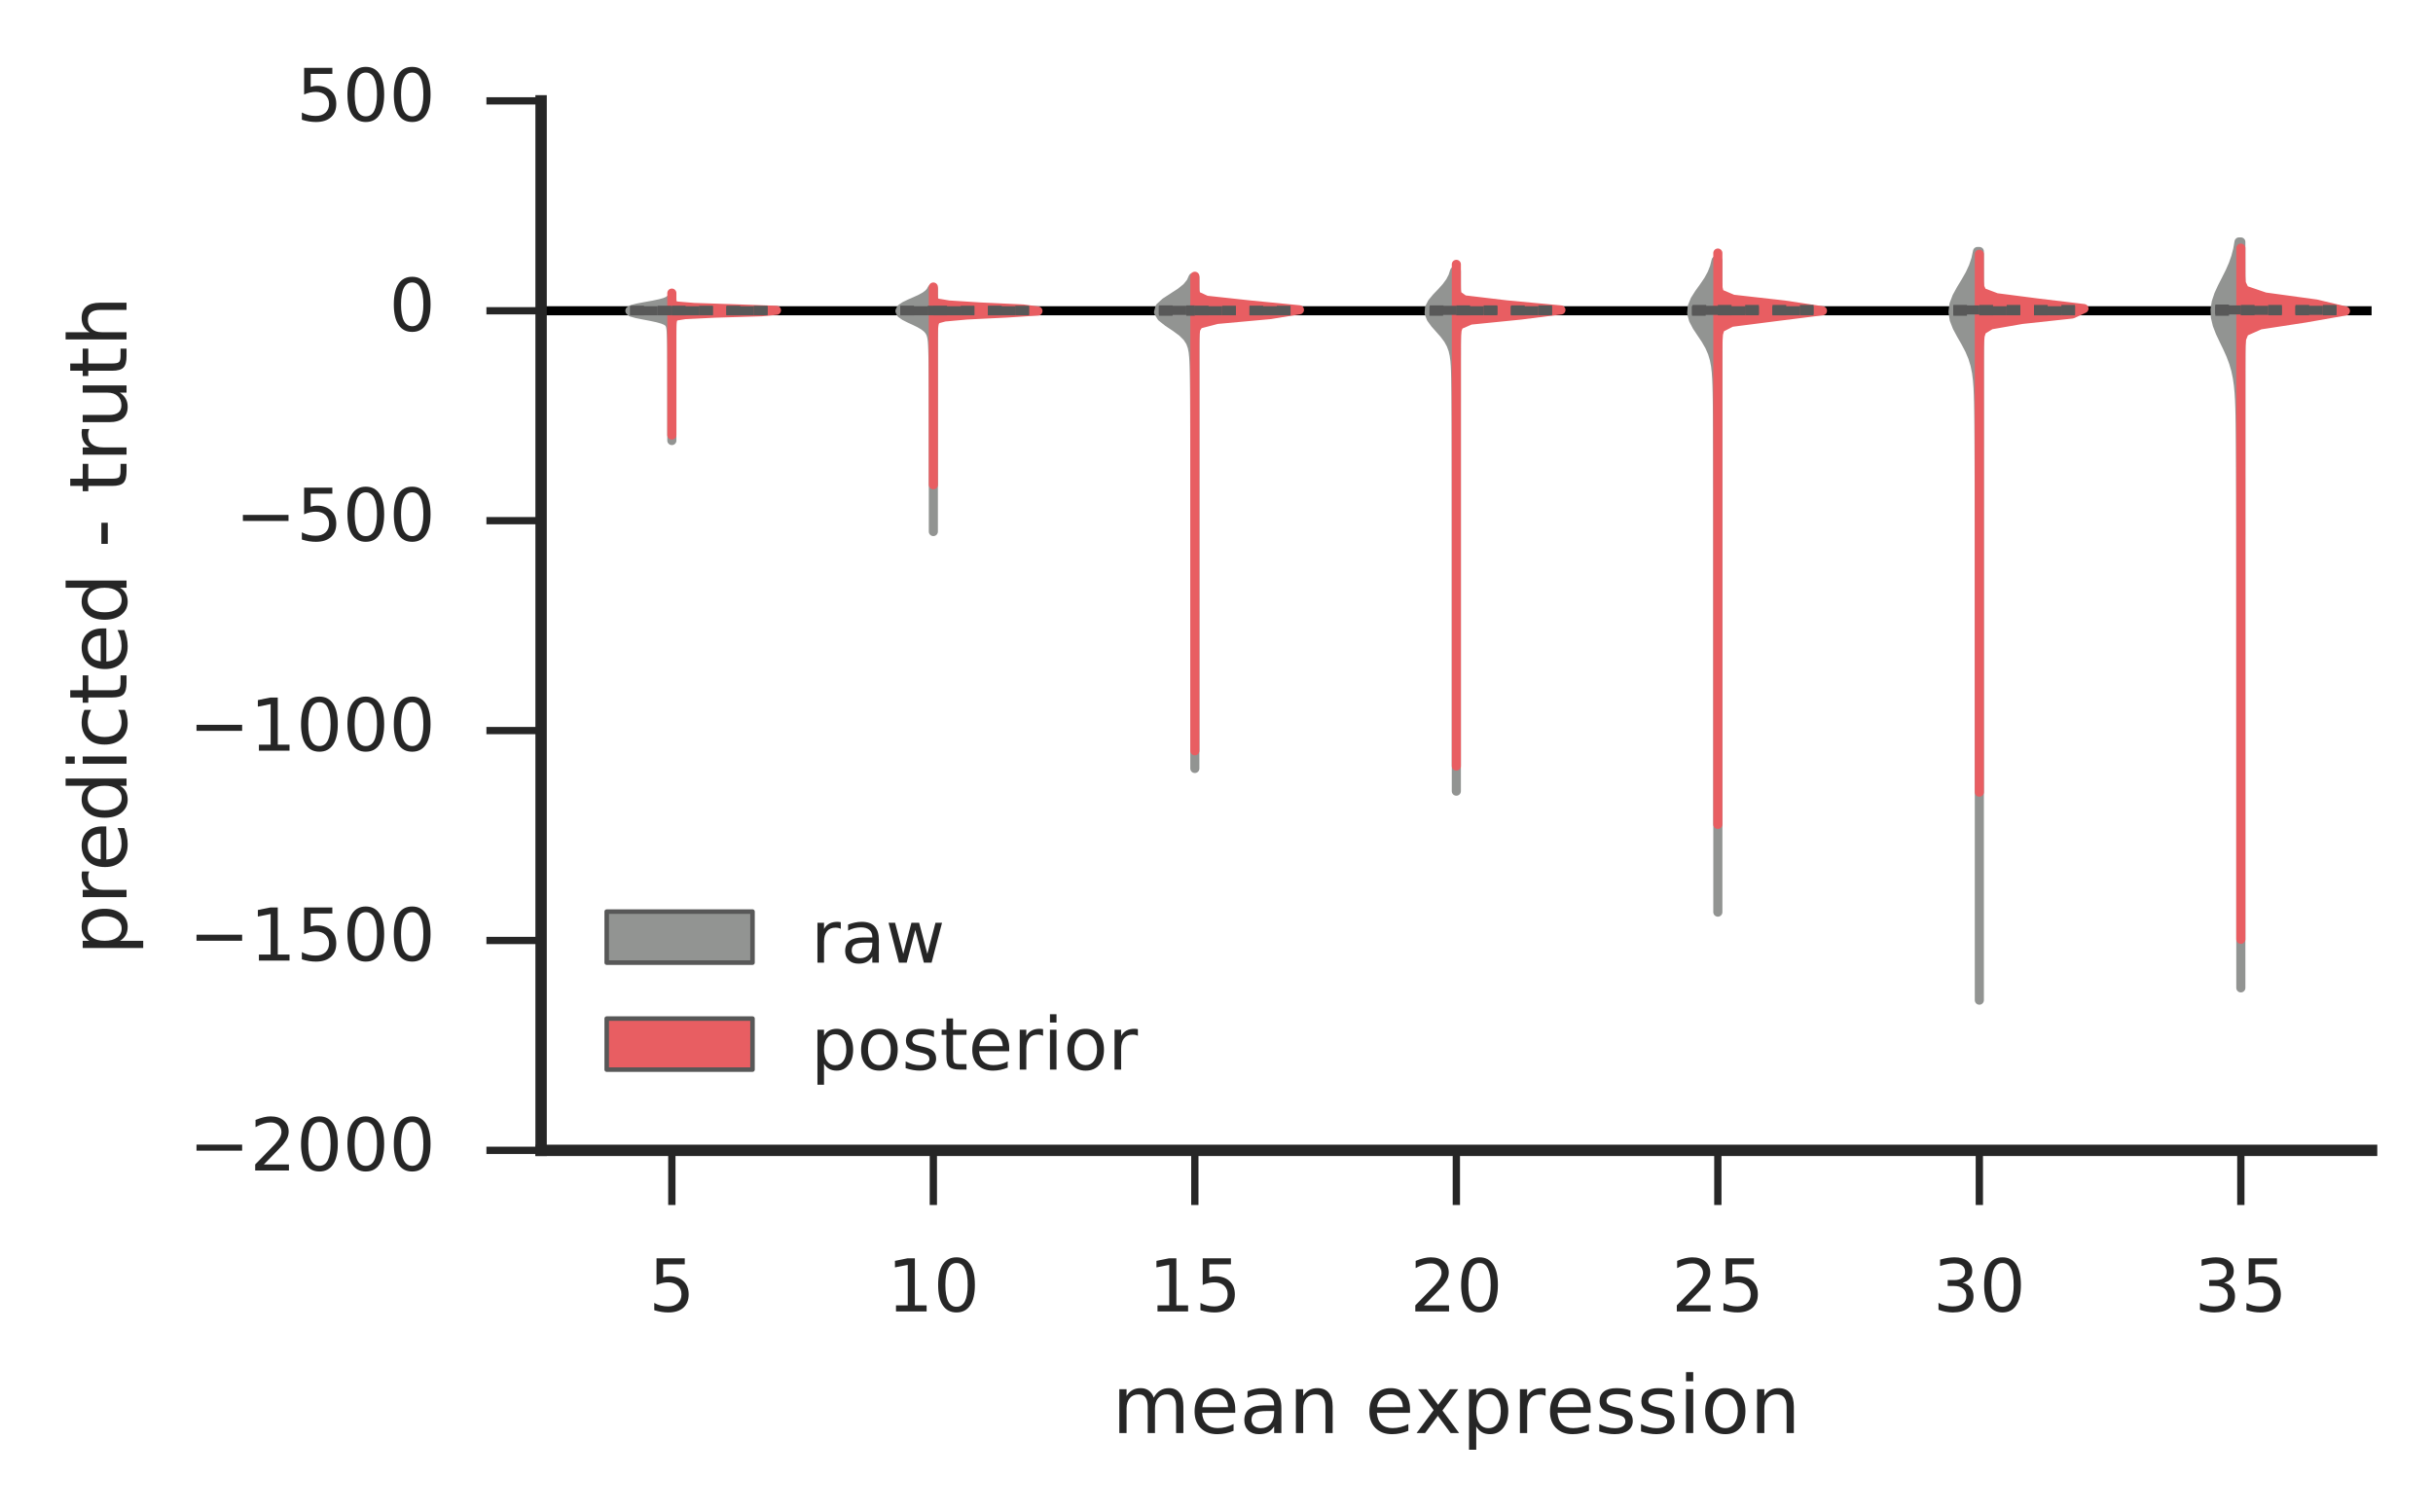 <?xml version="1.0" encoding="utf-8" standalone="no"?>
<!DOCTYPE svg PUBLIC "-//W3C//DTD SVG 1.1//EN"
  "http://www.w3.org/Graphics/SVG/1.1/DTD/svg11.dtd">
<!-- Created with matplotlib (http://matplotlib.org/) -->
<svg height="166pt" version="1.1" viewBox="0 0 267 166" width="267pt" xmlns="http://www.w3.org/2000/svg" xmlns:xlink="http://www.w3.org/1999/xlink">
 <defs>
  <style type="text/css">
*{stroke-linecap:butt;stroke-linejoin:round;stroke-miterlimit:100000;}
  </style>
 </defs>
 <g id="figure_1">
  <g id="patch_1">
   <path d="M 0 166.331 
L 267.461 166.331 
L 267.461 0 
L 0 0 
z
" style="fill:#ffffff;"/>
  </g>
  <g id="axes_1">
   <g id="patch_2">
    <path d="M 59.38 126.271 
L 260.26 126.271 
L 260.26 11.071 
L 59.38 11.071 
z
" style="fill:#ffffff;"/>
   </g>
   <g id="line2d_1">
    <path clip-path="url(#pcc1637c0f0)" d="M 59.38 34.111 
L 260.26 34.111 
" style="fill:none;stroke:#000000;stroke-linecap:round;"/>
   </g>
   <g id="matplotlib.axis_1">
    <g id="xtick_1">
     <g id="line2d_2">
      <defs>
       <path d="M 0 0 
L 0 6 
" id="m42dba43d30" style="stroke:#262626;stroke-width:0.8;"/>
      </defs>
      <g>
       <use style="fill:#262626;stroke:#262626;stroke-width:0.8;" x="73.729" xlink:href="#m42dba43d30" y="126.271"/>
      </g>
     </g>
     <g id="text_1">
      <!-- 5 -->
      <defs>
       <path d="M 10.797 72.906 
L 49.516 72.906 
L 49.516 64.594 
L 19.828 64.594 
L 19.828 46.734 
Q 21.969 47.469 24.109 47.828 
Q 26.266 48.188 28.422 48.188 
Q 40.625 48.188 47.75 41.5 
Q 54.891 34.812 54.891 23.391 
Q 54.891 11.625 47.562 5.094 
Q 40.234 -1.422 26.906 -1.422 
Q 22.312 -1.422 17.547 -0.641 
Q 12.797 0.141 7.719 1.703 
L 7.719 11.625 
Q 12.109 9.234 16.797 8.062 
Q 21.484 6.891 26.703 6.891 
Q 35.156 6.891 40.078 11.328 
Q 45.016 15.766 45.016 23.391 
Q 45.016 31 40.078 35.438 
Q 35.156 39.891 26.703 39.891 
Q 22.75 39.891 18.812 39.016 
Q 14.891 38.141 10.797 36.281 
z
" id="BitstreamVeraSans-Roman-35"/>
      </defs>
      <g style="fill:#262626;" transform="translate(71.184 143.95)scale(0.08 -0.08)">
       <use xlink:href="#BitstreamVeraSans-Roman-35"/>
      </g>
     </g>
    </g>
    <g id="xtick_2">
     <g id="line2d_3">
      <g>
       <use style="fill:#262626;stroke:#262626;stroke-width:0.8;" x="102.426" xlink:href="#m42dba43d30" y="126.271"/>
      </g>
     </g>
     <g id="text_2">
      <!-- 10 -->
      <defs>
       <path d="M 31.781 66.406 
Q 24.172 66.406 20.328 58.906 
Q 16.5 51.422 16.5 36.375 
Q 16.5 21.391 20.328 13.891 
Q 24.172 6.391 31.781 6.391 
Q 39.453 6.391 43.281 13.891 
Q 47.125 21.391 47.125 36.375 
Q 47.125 51.422 43.281 58.906 
Q 39.453 66.406 31.781 66.406 
M 31.781 74.219 
Q 44.047 74.219 50.516 64.516 
Q 56.984 54.828 56.984 36.375 
Q 56.984 17.969 50.516 8.266 
Q 44.047 -1.422 31.781 -1.422 
Q 19.531 -1.422 13.062 8.266 
Q 6.594 17.969 6.594 36.375 
Q 6.594 54.828 13.062 64.516 
Q 19.531 74.219 31.781 74.219 
" id="BitstreamVeraSans-Roman-30"/>
       <path d="M 12.406 8.297 
L 28.516 8.297 
L 28.516 63.922 
L 10.984 60.406 
L 10.984 69.391 
L 28.422 72.906 
L 38.281 72.906 
L 38.281 8.297 
L 54.391 8.297 
L 54.391 0 
L 12.406 0 
z
" id="BitstreamVeraSans-Roman-31"/>
      </defs>
      <g style="fill:#262626;" transform="translate(97.336 143.95)scale(0.08 -0.08)">
       <use xlink:href="#BitstreamVeraSans-Roman-31"/>
       <use x="63.623" xlink:href="#BitstreamVeraSans-Roman-30"/>
      </g>
     </g>
    </g>
    <g id="xtick_3">
     <g id="line2d_4">
      <g>
       <use style="fill:#262626;stroke:#262626;stroke-width:0.8;" x="131.123" xlink:href="#m42dba43d30" y="126.271"/>
      </g>
     </g>
     <g id="text_3">
      <!-- 15 -->
      <g style="fill:#262626;" transform="translate(126.033 143.95)scale(0.08 -0.08)">
       <use xlink:href="#BitstreamVeraSans-Roman-31"/>
       <use x="63.623" xlink:href="#BitstreamVeraSans-Roman-35"/>
      </g>
     </g>
    </g>
    <g id="xtick_4">
     <g id="line2d_5">
      <g>
       <use style="fill:#262626;stroke:#262626;stroke-width:0.8;" x="159.821" xlink:href="#m42dba43d30" y="126.271"/>
      </g>
     </g>
     <g id="text_4">
      <!-- 20 -->
      <defs>
       <path d="M 19.188 8.297 
L 53.609 8.297 
L 53.609 0 
L 7.328 0 
L 7.328 8.297 
Q 12.938 14.109 22.625 23.891 
Q 32.328 33.688 34.812 36.531 
Q 39.547 41.844 41.422 45.531 
Q 43.312 49.219 43.312 52.781 
Q 43.312 58.594 39.234 62.25 
Q 35.156 65.922 28.609 65.922 
Q 23.969 65.922 18.812 64.312 
Q 13.672 62.703 7.812 59.422 
L 7.812 69.391 
Q 13.766 71.781 18.938 73 
Q 24.125 74.219 28.422 74.219 
Q 39.75 74.219 46.484 68.547 
Q 53.219 62.891 53.219 53.422 
Q 53.219 48.922 51.531 44.891 
Q 49.859 40.875 45.406 35.406 
Q 44.188 33.984 37.641 27.219 
Q 31.109 20.453 19.188 8.297 
" id="BitstreamVeraSans-Roman-32"/>
      </defs>
      <g style="fill:#262626;" transform="translate(154.731 143.95)scale(0.08 -0.08)">
       <use xlink:href="#BitstreamVeraSans-Roman-32"/>
       <use x="63.623" xlink:href="#BitstreamVeraSans-Roman-30"/>
      </g>
     </g>
    </g>
    <g id="xtick_5">
     <g id="line2d_6">
      <g>
       <use style="fill:#262626;stroke:#262626;stroke-width:0.8;" x="188.518" xlink:href="#m42dba43d30" y="126.271"/>
      </g>
     </g>
     <g id="text_5">
      <!-- 25 -->
      <g style="fill:#262626;" transform="translate(183.428 143.95)scale(0.08 -0.08)">
       <use xlink:href="#BitstreamVeraSans-Roman-32"/>
       <use x="63.623" xlink:href="#BitstreamVeraSans-Roman-35"/>
      </g>
     </g>
    </g>
    <g id="xtick_6">
     <g id="line2d_7">
      <g>
       <use style="fill:#262626;stroke:#262626;stroke-width:0.8;" x="217.215" xlink:href="#m42dba43d30" y="126.271"/>
      </g>
     </g>
     <g id="text_6">
      <!-- 30 -->
      <defs>
       <path d="M 40.578 39.312 
Q 47.656 37.797 51.625 33 
Q 55.609 28.219 55.609 21.188 
Q 55.609 10.406 48.188 4.484 
Q 40.766 -1.422 27.094 -1.422 
Q 22.516 -1.422 17.656 -0.516 
Q 12.797 0.391 7.625 2.203 
L 7.625 11.719 
Q 11.719 9.328 16.594 8.109 
Q 21.484 6.891 26.812 6.891 
Q 36.078 6.891 40.938 10.547 
Q 45.797 14.203 45.797 21.188 
Q 45.797 27.641 41.281 31.266 
Q 36.766 34.906 28.719 34.906 
L 20.219 34.906 
L 20.219 43.016 
L 29.109 43.016 
Q 36.375 43.016 40.234 45.922 
Q 44.094 48.828 44.094 54.297 
Q 44.094 59.906 40.109 62.906 
Q 36.141 65.922 28.719 65.922 
Q 24.656 65.922 20.016 65.031 
Q 15.375 64.156 9.812 62.312 
L 9.812 71.094 
Q 15.438 72.656 20.344 73.438 
Q 25.25 74.219 29.594 74.219 
Q 40.828 74.219 47.359 69.109 
Q 53.906 64.016 53.906 55.328 
Q 53.906 49.266 50.438 45.094 
Q 46.969 40.922 40.578 39.312 
" id="BitstreamVeraSans-Roman-33"/>
      </defs>
      <g style="fill:#262626;" transform="translate(212.125 143.95)scale(0.08 -0.08)">
       <use xlink:href="#BitstreamVeraSans-Roman-33"/>
       <use x="63.623" xlink:href="#BitstreamVeraSans-Roman-30"/>
      </g>
     </g>
    </g>
    <g id="xtick_7">
     <g id="line2d_8">
      <g>
       <use style="fill:#262626;stroke:#262626;stroke-width:0.8;" x="245.912" xlink:href="#m42dba43d30" y="126.271"/>
      </g>
     </g>
     <g id="text_7">
      <!-- 35 -->
      <g style="fill:#262626;" transform="translate(240.822 143.95)scale(0.08 -0.08)">
       <use xlink:href="#BitstreamVeraSans-Roman-33"/>
       <use x="63.623" xlink:href="#BitstreamVeraSans-Roman-35"/>
      </g>
     </g>
    </g>
    <g id="text_8">
     <!-- mean expression -->
     <defs>
      <path d="M 54.891 33.016 
L 54.891 0 
L 45.906 0 
L 45.906 32.719 
Q 45.906 40.484 42.875 44.328 
Q 39.844 48.188 33.797 48.188 
Q 26.516 48.188 22.312 43.547 
Q 18.109 38.922 18.109 30.906 
L 18.109 0 
L 9.078 0 
L 9.078 54.688 
L 18.109 54.688 
L 18.109 46.188 
Q 21.344 51.125 25.703 53.562 
Q 30.078 56 35.797 56 
Q 45.219 56 50.047 50.172 
Q 54.891 44.344 54.891 33.016 
" id="BitstreamVeraSans-Roman-6e"/>
      <path d="M 30.609 48.391 
Q 23.391 48.391 19.188 42.75 
Q 14.984 37.109 14.984 27.297 
Q 14.984 17.484 19.156 11.844 
Q 23.344 6.203 30.609 6.203 
Q 37.797 6.203 41.984 11.859 
Q 46.188 17.531 46.188 27.297 
Q 46.188 37.016 41.984 42.703 
Q 37.797 48.391 30.609 48.391 
M 30.609 56 
Q 42.328 56 49.016 48.375 
Q 55.719 40.766 55.719 27.297 
Q 55.719 13.875 49.016 6.219 
Q 42.328 -1.422 30.609 -1.422 
Q 18.844 -1.422 12.172 6.219 
Q 5.516 13.875 5.516 27.297 
Q 5.516 40.766 12.172 48.375 
Q 18.844 56 30.609 56 
" id="BitstreamVeraSans-Roman-6f"/>
      <path d="M 9.422 54.688 
L 18.406 54.688 
L 18.406 0 
L 9.422 0 
z
M 9.422 75.984 
L 18.406 75.984 
L 18.406 64.594 
L 9.422 64.594 
z
" id="BitstreamVeraSans-Roman-69"/>
      <path d="M 52 44.188 
Q 55.375 50.25 60.062 53.125 
Q 64.75 56 71.094 56 
Q 79.641 56 84.281 50.016 
Q 88.922 44.047 88.922 33.016 
L 88.922 0 
L 79.891 0 
L 79.891 32.719 
Q 79.891 40.578 77.094 44.375 
Q 74.312 48.188 68.609 48.188 
Q 61.625 48.188 57.562 43.547 
Q 53.516 38.922 53.516 30.906 
L 53.516 0 
L 44.484 0 
L 44.484 32.719 
Q 44.484 40.625 41.703 44.406 
Q 38.922 48.188 33.109 48.188 
Q 26.219 48.188 22.156 43.531 
Q 18.109 38.875 18.109 30.906 
L 18.109 0 
L 9.078 0 
L 9.078 54.688 
L 18.109 54.688 
L 18.109 46.188 
Q 21.188 51.219 25.484 53.609 
Q 29.781 56 35.688 56 
Q 41.656 56 45.828 52.969 
Q 50 49.953 52 44.188 
" id="BitstreamVeraSans-Roman-6d"/>
      <path d="M 56.203 29.594 
L 56.203 25.203 
L 14.891 25.203 
Q 15.484 15.922 20.484 11.062 
Q 25.484 6.203 34.422 6.203 
Q 39.594 6.203 44.453 7.469 
Q 49.312 8.734 54.109 11.281 
L 54.109 2.781 
Q 49.266 0.734 44.188 -0.344 
Q 39.109 -1.422 33.891 -1.422 
Q 20.797 -1.422 13.156 6.188 
Q 5.516 13.812 5.516 26.812 
Q 5.516 40.234 12.766 48.109 
Q 20.016 56 32.328 56 
Q 43.359 56 49.781 48.891 
Q 56.203 41.797 56.203 29.594 
M 47.219 32.234 
Q 47.125 39.594 43.094 43.984 
Q 39.062 48.391 32.422 48.391 
Q 24.906 48.391 20.391 44.141 
Q 15.875 39.891 15.188 32.172 
z
" id="BitstreamVeraSans-Roman-65"/>
      <path d="M 18.109 8.203 
L 18.109 -20.797 
L 9.078 -20.797 
L 9.078 54.688 
L 18.109 54.688 
L 18.109 46.391 
Q 20.953 51.266 25.266 53.625 
Q 29.594 56 35.594 56 
Q 45.562 56 51.781 48.094 
Q 58.016 40.188 58.016 27.297 
Q 58.016 14.406 51.781 6.484 
Q 45.562 -1.422 35.594 -1.422 
Q 29.594 -1.422 25.266 0.953 
Q 20.953 3.328 18.109 8.203 
M 48.688 27.297 
Q 48.688 37.203 44.609 42.844 
Q 40.531 48.484 33.406 48.484 
Q 26.266 48.484 22.188 42.844 
Q 18.109 37.203 18.109 27.297 
Q 18.109 17.391 22.188 11.75 
Q 26.266 6.109 33.406 6.109 
Q 40.531 6.109 44.609 11.75 
Q 48.688 17.391 48.688 27.297 
" id="BitstreamVeraSans-Roman-70"/>
      <path d="M 54.891 54.688 
L 35.109 28.078 
L 55.906 0 
L 45.312 0 
L 29.391 21.484 
L 13.484 0 
L 2.875 0 
L 24.125 28.609 
L 4.688 54.688 
L 15.281 54.688 
L 29.781 35.203 
L 44.281 54.688 
z
" id="BitstreamVeraSans-Roman-78"/>
      <path d="M 44.281 53.078 
L 44.281 44.578 
Q 40.484 46.531 36.375 47.5 
Q 32.281 48.484 27.875 48.484 
Q 21.188 48.484 17.844 46.438 
Q 14.5 44.391 14.5 40.281 
Q 14.5 37.156 16.891 35.375 
Q 19.281 33.594 26.516 31.984 
L 29.594 31.297 
Q 39.156 29.25 43.188 25.516 
Q 47.219 21.781 47.219 15.094 
Q 47.219 7.469 41.188 3.016 
Q 35.156 -1.422 24.609 -1.422 
Q 20.219 -1.422 15.453 -0.562 
Q 10.688 0.297 5.422 2 
L 5.422 11.281 
Q 10.406 8.688 15.234 7.391 
Q 20.062 6.109 24.812 6.109 
Q 31.156 6.109 34.562 8.281 
Q 37.984 10.453 37.984 14.406 
Q 37.984 18.062 35.516 20.016 
Q 33.062 21.969 24.703 23.781 
L 21.578 24.516 
Q 13.234 26.266 9.516 29.906 
Q 5.812 33.547 5.812 39.891 
Q 5.812 47.609 11.281 51.797 
Q 16.75 56 26.812 56 
Q 31.781 56 36.172 55.266 
Q 40.578 54.547 44.281 53.078 
" id="BitstreamVeraSans-Roman-73"/>
      <path d="M 41.109 46.297 
Q 39.594 47.172 37.812 47.578 
Q 36.031 48 33.891 48 
Q 26.266 48 22.188 43.047 
Q 18.109 38.094 18.109 28.812 
L 18.109 0 
L 9.078 0 
L 9.078 54.688 
L 18.109 54.688 
L 18.109 46.188 
Q 20.953 51.172 25.484 53.578 
Q 30.031 56 36.531 56 
Q 37.453 56 38.578 55.875 
Q 39.703 55.766 41.062 55.516 
z
" id="BitstreamVeraSans-Roman-72"/>
      <path id="BitstreamVeraSans-Roman-20"/>
      <path d="M 34.281 27.484 
Q 23.391 27.484 19.188 25 
Q 14.984 22.516 14.984 16.5 
Q 14.984 11.719 18.141 8.906 
Q 21.297 6.109 26.703 6.109 
Q 34.188 6.109 38.703 11.406 
Q 43.219 16.703 43.219 25.484 
L 43.219 27.484 
z
M 52.203 31.203 
L 52.203 0 
L 43.219 0 
L 43.219 8.297 
Q 40.141 3.328 35.547 0.953 
Q 30.953 -1.422 24.312 -1.422 
Q 15.922 -1.422 10.953 3.297 
Q 6 8.016 6 15.922 
Q 6 25.141 12.172 29.828 
Q 18.359 34.516 30.609 34.516 
L 43.219 34.516 
L 43.219 35.406 
Q 43.219 41.609 39.141 45 
Q 35.062 48.391 27.688 48.391 
Q 23 48.391 18.547 47.266 
Q 14.109 46.141 10.016 43.891 
L 10.016 52.203 
Q 14.938 54.109 19.578 55.047 
Q 24.219 56 28.609 56 
Q 40.484 56 46.344 49.844 
Q 52.203 43.703 52.203 31.203 
" id="BitstreamVeraSans-Roman-61"/>
     </defs>
     <g style="fill:#262626;" transform="translate(122.038 157.3)scale(0.088 -0.088)">
      <use xlink:href="#BitstreamVeraSans-Roman-6d"/>
      <use x="97.412" xlink:href="#BitstreamVeraSans-Roman-65"/>
      <use x="158.936" xlink:href="#BitstreamVeraSans-Roman-61"/>
      <use x="220.215" xlink:href="#BitstreamVeraSans-Roman-6e"/>
      <use x="283.594" xlink:href="#BitstreamVeraSans-Roman-20"/>
      <use x="315.381" xlink:href="#BitstreamVeraSans-Roman-65"/>
      <use x="376.889" xlink:href="#BitstreamVeraSans-Roman-78"/>
      <use x="436.068" xlink:href="#BitstreamVeraSans-Roman-70"/>
      <use x="499.545" xlink:href="#BitstreamVeraSans-Roman-72"/>
      <use x="540.627" xlink:href="#BitstreamVeraSans-Roman-65"/>
      <use x="602.15" xlink:href="#BitstreamVeraSans-Roman-73"/>
      <use x="654.25" xlink:href="#BitstreamVeraSans-Roman-73"/>
      <use x="706.35" xlink:href="#BitstreamVeraSans-Roman-69"/>
      <use x="734.133" xlink:href="#BitstreamVeraSans-Roman-6f"/>
      <use x="795.314" xlink:href="#BitstreamVeraSans-Roman-6e"/>
     </g>
    </g>
   </g>
   <g id="matplotlib.axis_2">
    <g id="ytick_1">
     <g id="line2d_9">
      <defs>
       <path d="M 0 0 
L -6 0 
" id="m045ef44fe9" style="stroke:#262626;stroke-width:0.8;"/>
      </defs>
      <g>
       <use style="fill:#262626;stroke:#262626;stroke-width:0.8;" x="59.38" xlink:href="#m045ef44fe9" y="126.271"/>
      </g>
     </g>
     <g id="text_9">
      <!-- −2000 -->
      <defs>
       <path d="M 10.594 35.5 
L 73.188 35.5 
L 73.188 27.203 
L 10.594 27.203 
z
" id="BitstreamVeraSans-Roman-2212"/>
      </defs>
      <g style="fill:#262626;" transform="translate(20.717 128.479)scale(0.08 -0.08)">
       <use xlink:href="#BitstreamVeraSans-Roman-2212"/>
       <use x="83.789" xlink:href="#BitstreamVeraSans-Roman-32"/>
       <use x="147.412" xlink:href="#BitstreamVeraSans-Roman-30"/>
       <use x="211.035" xlink:href="#BitstreamVeraSans-Roman-30"/>
       <use x="274.658" xlink:href="#BitstreamVeraSans-Roman-30"/>
      </g>
     </g>
    </g>
    <g id="ytick_2">
     <g id="line2d_10">
      <g>
       <use style="fill:#262626;stroke:#262626;stroke-width:0.8;" x="59.38" xlink:href="#m045ef44fe9" y="103.231"/>
      </g>
     </g>
     <g id="text_10">
      <!-- −1500 -->
      <g style="fill:#262626;" transform="translate(20.717 105.439)scale(0.08 -0.08)">
       <use xlink:href="#BitstreamVeraSans-Roman-2212"/>
       <use x="83.789" xlink:href="#BitstreamVeraSans-Roman-31"/>
       <use x="147.412" xlink:href="#BitstreamVeraSans-Roman-35"/>
       <use x="211.035" xlink:href="#BitstreamVeraSans-Roman-30"/>
       <use x="274.658" xlink:href="#BitstreamVeraSans-Roman-30"/>
      </g>
     </g>
    </g>
    <g id="ytick_3">
     <g id="line2d_11">
      <g>
       <use style="fill:#262626;stroke:#262626;stroke-width:0.8;" x="59.38" xlink:href="#m045ef44fe9" y="80.191"/>
      </g>
     </g>
     <g id="text_11">
      <!-- −1000 -->
      <g style="fill:#262626;" transform="translate(20.717 82.399)scale(0.08 -0.08)">
       <use xlink:href="#BitstreamVeraSans-Roman-2212"/>
       <use x="83.789" xlink:href="#BitstreamVeraSans-Roman-31"/>
       <use x="147.412" xlink:href="#BitstreamVeraSans-Roman-30"/>
       <use x="211.035" xlink:href="#BitstreamVeraSans-Roman-30"/>
       <use x="274.658" xlink:href="#BitstreamVeraSans-Roman-30"/>
      </g>
     </g>
    </g>
    <g id="ytick_4">
     <g id="line2d_12">
      <g>
       <use style="fill:#262626;stroke:#262626;stroke-width:0.8;" x="59.38" xlink:href="#m045ef44fe9" y="57.151"/>
      </g>
     </g>
     <g id="text_12">
      <!-- −500 -->
      <g style="fill:#262626;" transform="translate(25.807 59.359)scale(0.08 -0.08)">
       <use xlink:href="#BitstreamVeraSans-Roman-2212"/>
       <use x="83.789" xlink:href="#BitstreamVeraSans-Roman-35"/>
       <use x="147.412" xlink:href="#BitstreamVeraSans-Roman-30"/>
       <use x="211.035" xlink:href="#BitstreamVeraSans-Roman-30"/>
      </g>
     </g>
    </g>
    <g id="ytick_5">
     <g id="line2d_13">
      <g>
       <use style="fill:#262626;stroke:#262626;stroke-width:0.8;" x="59.38" xlink:href="#m045ef44fe9" y="34.111"/>
      </g>
     </g>
     <g id="text_13">
      <!-- 0 -->
      <g style="fill:#262626;" transform="translate(42.691 36.319)scale(0.08 -0.08)">
       <use xlink:href="#BitstreamVeraSans-Roman-30"/>
      </g>
     </g>
    </g>
    <g id="ytick_6">
     <g id="line2d_14">
      <g>
       <use style="fill:#262626;stroke:#262626;stroke-width:0.8;" x="59.38" xlink:href="#m045ef44fe9" y="11.071"/>
      </g>
     </g>
     <g id="text_14">
      <!-- 500 -->
      <g style="fill:#262626;" transform="translate(32.511 13.279)scale(0.08 -0.08)">
       <use xlink:href="#BitstreamVeraSans-Roman-35"/>
       <use x="63.623" xlink:href="#BitstreamVeraSans-Roman-30"/>
       <use x="127.246" xlink:href="#BitstreamVeraSans-Roman-30"/>
      </g>
     </g>
    </g>
    <g id="text_15">
     <!-- predicted - truth -->
     <defs>
      <path d="M 48.781 52.594 
L 48.781 44.188 
Q 44.969 46.297 41.141 47.344 
Q 37.312 48.391 33.406 48.391 
Q 24.656 48.391 19.812 42.844 
Q 14.984 37.312 14.984 27.297 
Q 14.984 17.281 19.812 11.734 
Q 24.656 6.203 33.406 6.203 
Q 37.312 6.203 41.141 7.25 
Q 44.969 8.297 48.781 10.406 
L 48.781 2.094 
Q 45.016 0.344 40.984 -0.531 
Q 36.969 -1.422 32.422 -1.422 
Q 20.062 -1.422 12.781 6.344 
Q 5.516 14.109 5.516 27.297 
Q 5.516 40.672 12.859 48.328 
Q 20.219 56 33.016 56 
Q 37.156 56 41.109 55.141 
Q 45.062 54.297 48.781 52.594 
" id="BitstreamVeraSans-Roman-63"/>
      <path d="M 4.891 31.391 
L 31.203 31.391 
L 31.203 23.391 
L 4.891 23.391 
z
" id="BitstreamVeraSans-Roman-2d"/>
      <path d="M 8.5 21.578 
L 8.5 54.688 
L 17.484 54.688 
L 17.484 21.922 
Q 17.484 14.156 20.5 10.266 
Q 23.531 6.391 29.594 6.391 
Q 36.859 6.391 41.078 11.031 
Q 45.312 15.672 45.312 23.688 
L 45.312 54.688 
L 54.297 54.688 
L 54.297 0 
L 45.312 0 
L 45.312 8.406 
Q 42.047 3.422 37.719 1 
Q 33.406 -1.422 27.688 -1.422 
Q 18.266 -1.422 13.375 4.438 
Q 8.5 10.297 8.5 21.578 
" id="BitstreamVeraSans-Roman-75"/>
      <path d="M 54.891 33.016 
L 54.891 0 
L 45.906 0 
L 45.906 32.719 
Q 45.906 40.484 42.875 44.328 
Q 39.844 48.188 33.797 48.188 
Q 26.516 48.188 22.312 43.547 
Q 18.109 38.922 18.109 30.906 
L 18.109 0 
L 9.078 0 
L 9.078 75.984 
L 18.109 75.984 
L 18.109 46.188 
Q 21.344 51.125 25.703 53.562 
Q 30.078 56 35.797 56 
Q 45.219 56 50.047 50.172 
Q 54.891 44.344 54.891 33.016 
" id="BitstreamVeraSans-Roman-68"/>
      <path d="M 45.406 46.391 
L 45.406 75.984 
L 54.391 75.984 
L 54.391 0 
L 45.406 0 
L 45.406 8.203 
Q 42.578 3.328 38.25 0.953 
Q 33.938 -1.422 27.875 -1.422 
Q 17.969 -1.422 11.734 6.484 
Q 5.516 14.406 5.516 27.297 
Q 5.516 40.188 11.734 48.094 
Q 17.969 56 27.875 56 
Q 33.938 56 38.25 53.625 
Q 42.578 51.266 45.406 46.391 
M 14.797 27.297 
Q 14.797 17.391 18.875 11.75 
Q 22.953 6.109 30.078 6.109 
Q 37.203 6.109 41.297 11.75 
Q 45.406 17.391 45.406 27.297 
Q 45.406 37.203 41.297 42.844 
Q 37.203 48.484 30.078 48.484 
Q 22.953 48.484 18.875 42.844 
Q 14.797 37.203 14.797 27.297 
" id="BitstreamVeraSans-Roman-64"/>
      <path d="M 18.312 70.219 
L 18.312 54.688 
L 36.812 54.688 
L 36.812 47.703 
L 18.312 47.703 
L 18.312 18.016 
Q 18.312 11.328 20.141 9.422 
Q 21.969 7.516 27.594 7.516 
L 36.812 7.516 
L 36.812 0 
L 27.594 0 
Q 17.188 0 13.234 3.875 
Q 9.281 7.766 9.281 18.016 
L 9.281 47.703 
L 2.688 47.703 
L 2.688 54.688 
L 9.281 54.688 
L 9.281 70.219 
z
" id="BitstreamVeraSans-Roman-74"/>
     </defs>
     <g style="fill:#262626;" transform="translate(13.887 104.86)rotate(-90.0)scale(0.088 -0.088)">
      <use xlink:href="#BitstreamVeraSans-Roman-70"/>
      <use x="63.477" xlink:href="#BitstreamVeraSans-Roman-72"/>
      <use x="104.559" xlink:href="#BitstreamVeraSans-Roman-65"/>
      <use x="166.082" xlink:href="#BitstreamVeraSans-Roman-64"/>
      <use x="229.559" xlink:href="#BitstreamVeraSans-Roman-69"/>
      <use x="257.342" xlink:href="#BitstreamVeraSans-Roman-63"/>
      <use x="312.322" xlink:href="#BitstreamVeraSans-Roman-74"/>
      <use x="351.531" xlink:href="#BitstreamVeraSans-Roman-65"/>
      <use x="413.055" xlink:href="#BitstreamVeraSans-Roman-64"/>
      <use x="476.531" xlink:href="#BitstreamVeraSans-Roman-20"/>
      <use x="508.318" xlink:href="#BitstreamVeraSans-Roman-2d"/>
      <use x="544.402" xlink:href="#BitstreamVeraSans-Roman-20"/>
      <use x="576.189" xlink:href="#BitstreamVeraSans-Roman-74"/>
      <use x="615.398" xlink:href="#BitstreamVeraSans-Roman-72"/>
      <use x="656.512" xlink:href="#BitstreamVeraSans-Roman-75"/>
      <use x="719.891" xlink:href="#BitstreamVeraSans-Roman-74"/>
      <use x="759.1" xlink:href="#BitstreamVeraSans-Roman-68"/>
     </g>
    </g>
   </g>
   <g id="PolyCollection_1">
    <defs>
     <path d="M 73.729 -117.975 
L 73.729 -117.975 
L 73.729 -118.131 
L 73.729 -118.288 
L 73.729 -118.444 
L 73.729 -118.601 
L 73.729 -118.757 
L 73.729 -118.914 
L 73.729 -119.07 
L 73.729 -119.227 
L 73.729 -119.383 
L 73.729 -119.54 
L 73.729 -119.696 
L 73.729 -119.853 
L 73.729 -120.009 
L 73.729 -120.166 
L 73.729 -120.322 
L 73.729 -120.479 
L 73.729 -120.635 
L 73.729 -120.792 
L 73.729 -120.948 
L 73.729 -121.105 
L 73.729 -121.261 
L 73.729 -121.418 
L 73.729 -121.574 
L 73.729 -121.731 
L 73.729 -121.887 
L 73.729 -122.044 
L 73.729 -122.2 
L 73.729 -122.357 
L 73.729 -122.514 
L 73.729 -122.67 
L 73.729 -122.827 
L 73.729 -122.983 
L 73.729 -123.14 
L 73.729 -123.296 
L 73.729 -123.453 
L 73.729 -123.609 
L 73.729 -123.766 
L 73.728 -123.922 
L 73.728 -124.079 
L 73.728 -124.235 
L 73.728 -124.392 
L 73.728 -124.548 
L 73.728 -124.705 
L 73.728 -124.861 
L 73.728 -125.018 
L 73.728 -125.174 
L 73.728 -125.331 
L 73.727 -125.487 
L 73.727 -125.644 
L 73.727 -125.8 
L 73.727 -125.957 
L 73.726 -126.113 
L 73.726 -126.27 
L 73.725 -126.426 
L 73.725 -126.583 
L 73.724 -126.739 
L 73.724 -126.896 
L 73.723 -127.052 
L 73.723 -127.209 
L 73.722 -127.365 
L 73.721 -127.522 
L 73.72 -127.678 
L 73.719 -127.835 
L 73.717 -127.991 
L 73.716 -128.148 
L 73.714 -128.304 
L 73.712 -128.461 
L 73.709 -128.617 
L 73.706 -128.774 
L 73.703 -128.93 
L 73.699 -129.087 
L 73.694 -129.243 
L 73.688 -129.4 
L 73.682 -129.556 
L 73.674 -129.713 
L 73.665 -129.869 
L 73.653 -130.026 
L 73.639 -130.183 
L 73.619 -130.339 
L 73.59 -130.496 
L 73.546 -130.652 
L 73.469 -130.809 
L 73.336 -130.965 
L 73.107 -131.122 
L 72.736 -131.278 
L 72.189 -131.435 
L 71.47 -131.591 
L 70.649 -131.748 
L 69.868 -131.904 
L 69.308 -132.061 
L 69.125 -132.217 
L 69.379 -132.374 
L 70.005 -132.53 
L 70.844 -132.687 
L 71.708 -132.843 
L 72.449 -133 
L 72.997 -133.156 
L 73.35 -133.313 
L 73.552 -133.469 
L 73.729 -133.469 
L 73.729 -133.469 
L 73.729 -133.313 
L 73.729 -133.156 
L 73.729 -133 
L 73.729 -132.843 
L 73.729 -132.687 
L 73.729 -132.53 
L 73.729 -132.374 
L 73.729 -132.217 
L 73.729 -132.061 
L 73.729 -131.904 
L 73.729 -131.748 
L 73.729 -131.591 
L 73.729 -131.435 
L 73.729 -131.278 
L 73.729 -131.122 
L 73.729 -130.965 
L 73.729 -130.809 
L 73.729 -130.652 
L 73.729 -130.496 
L 73.729 -130.339 
L 73.729 -130.183 
L 73.729 -130.026 
L 73.729 -129.869 
L 73.729 -129.713 
L 73.729 -129.556 
L 73.729 -129.4 
L 73.729 -129.243 
L 73.729 -129.087 
L 73.729 -128.93 
L 73.729 -128.774 
L 73.729 -128.617 
L 73.729 -128.461 
L 73.729 -128.304 
L 73.729 -128.148 
L 73.729 -127.991 
L 73.729 -127.835 
L 73.729 -127.678 
L 73.729 -127.522 
L 73.729 -127.365 
L 73.729 -127.209 
L 73.729 -127.052 
L 73.729 -126.896 
L 73.729 -126.739 
L 73.729 -126.583 
L 73.729 -126.426 
L 73.729 -126.27 
L 73.729 -126.113 
L 73.729 -125.957 
L 73.729 -125.8 
L 73.729 -125.644 
L 73.729 -125.487 
L 73.729 -125.331 
L 73.729 -125.174 
L 73.729 -125.018 
L 73.729 -124.861 
L 73.729 -124.705 
L 73.729 -124.548 
L 73.729 -124.392 
L 73.729 -124.235 
L 73.729 -124.079 
L 73.729 -123.922 
L 73.729 -123.766 
L 73.729 -123.609 
L 73.729 -123.453 
L 73.729 -123.296 
L 73.729 -123.14 
L 73.729 -122.983 
L 73.729 -122.827 
L 73.729 -122.67 
L 73.729 -122.514 
L 73.729 -122.357 
L 73.729 -122.2 
L 73.729 -122.044 
L 73.729 -121.887 
L 73.729 -121.731 
L 73.729 -121.574 
L 73.729 -121.418 
L 73.729 -121.261 
L 73.729 -121.105 
L 73.729 -120.948 
L 73.729 -120.792 
L 73.729 -120.635 
L 73.729 -120.479 
L 73.729 -120.322 
L 73.729 -120.166 
L 73.729 -120.009 
L 73.729 -119.853 
L 73.729 -119.696 
L 73.729 -119.54 
L 73.729 -119.383 
L 73.729 -119.227 
L 73.729 -119.07 
L 73.729 -118.914 
L 73.729 -118.757 
L 73.729 -118.601 
L 73.729 -118.444 
L 73.729 -118.288 
L 73.729 -118.131 
L 73.729 -117.975 
z
" id="m2d82930fb4" style="stroke:#929492;"/>
    </defs>
    <g clip-path="url(#pcc1637c0f0)">
     <use style="fill:#929492;stroke:#929492;" x="0.0" xlink:href="#m2d82930fb4" y="166.331"/>
    </g>
   </g>
   <g id="PolyCollection_2">
    <defs>
     <path d="M 73.729 -118.578 
L 73.729 -118.578 
L 73.729 -118.736 
L 73.729 -118.893 
L 73.729 -119.05 
L 73.729 -119.208 
L 73.729 -119.365 
L 73.729 -119.523 
L 73.729 -119.68 
L 73.729 -119.837 
L 73.729 -119.995 
L 73.729 -120.152 
L 73.729 -120.309 
L 73.729 -120.467 
L 73.729 -120.624 
L 73.729 -120.781 
L 73.729 -120.939 
L 73.729 -121.096 
L 73.729 -121.253 
L 73.729 -121.411 
L 73.729 -121.568 
L 73.729 -121.725 
L 73.729 -121.883 
L 73.729 -122.04 
L 73.729 -122.197 
L 73.729 -122.355 
L 73.729 -122.512 
L 73.729 -122.669 
L 73.729 -122.827 
L 73.729 -122.984 
L 73.729 -123.141 
L 73.729 -123.299 
L 73.729 -123.456 
L 73.729 -123.614 
L 73.729 -123.771 
L 73.729 -123.928 
L 73.729 -124.086 
L 73.729 -124.243 
L 73.729 -124.4 
L 73.729 -124.558 
L 73.729 -124.715 
L 73.729 -124.872 
L 73.729 -125.03 
L 73.729 -125.187 
L 73.729 -125.344 
L 73.729 -125.502 
L 73.729 -125.659 
L 73.729 -125.816 
L 73.729 -125.974 
L 73.729 -126.131 
L 73.729 -126.288 
L 73.729 -126.446 
L 73.729 -126.603 
L 73.729 -126.76 
L 73.729 -126.918 
L 73.729 -127.075 
L 73.729 -127.232 
L 73.729 -127.39 
L 73.729 -127.547 
L 73.729 -127.705 
L 73.729 -127.862 
L 73.729 -128.019 
L 73.729 -128.177 
L 73.729 -128.334 
L 73.729 -128.491 
L 73.729 -128.649 
L 73.729 -128.806 
L 73.729 -128.963 
L 73.729 -129.121 
L 73.729 -129.278 
L 73.729 -129.435 
L 73.729 -129.593 
L 73.729 -129.75 
L 73.729 -129.907 
L 73.729 -130.065 
L 73.729 -130.222 
L 73.729 -130.379 
L 73.729 -130.537 
L 73.729 -130.694 
L 73.729 -130.851 
L 73.729 -131.009 
L 73.729 -131.166 
L 73.729 -131.324 
L 73.729 -131.481 
L 73.729 -131.638 
L 73.729 -131.796 
L 73.729 -131.953 
L 73.729 -132.11 
L 73.729 -132.268 
L 73.729 -132.425 
L 73.729 -132.582 
L 73.729 -132.74 
L 73.729 -132.897 
L 73.729 -133.054 
L 73.729 -133.212 
L 73.729 -133.369 
L 73.729 -133.526 
L 73.729 -133.684 
L 73.729 -133.841 
L 73.729 -133.998 
L 73.729 -134.156 
L 73.729 -134.156 
L 73.729 -134.156 
L 73.729 -133.998 
L 73.73 -133.841 
L 73.73 -133.684 
L 73.731 -133.526 
L 73.732 -133.369 
L 73.737 -133.212 
L 73.752 -133.054 
L 73.827 -132.897 
L 74.257 -132.74 
L 76.16 -132.582 
L 80.836 -132.425 
L 85.208 -132.268 
L 83.58 -132.11 
L 78.373 -131.953 
L 75.167 -131.796 
L 74.187 -131.638 
L 73.936 -131.481 
L 73.843 -131.324 
L 73.796 -131.166 
L 73.77 -131.009 
L 73.754 -130.851 
L 73.745 -130.694 
L 73.74 -130.537 
L 73.737 -130.379 
L 73.735 -130.222 
L 73.733 -130.065 
L 73.732 -129.907 
L 73.731 -129.75 
L 73.731 -129.593 
L 73.73 -129.435 
L 73.73 -129.278 
L 73.73 -129.121 
L 73.73 -128.963 
L 73.73 -128.806 
L 73.73 -128.649 
L 73.73 -128.491 
L 73.73 -128.334 
L 73.73 -128.177 
L 73.729 -128.019 
L 73.729 -127.862 
L 73.729 -127.705 
L 73.729 -127.547 
L 73.729 -127.39 
L 73.729 -127.232 
L 73.729 -127.075 
L 73.729 -126.918 
L 73.729 -126.76 
L 73.729 -126.603 
L 73.729 -126.446 
L 73.729 -126.288 
L 73.729 -126.131 
L 73.729 -125.974 
L 73.729 -125.816 
L 73.729 -125.659 
L 73.729 -125.502 
L 73.729 -125.344 
L 73.729 -125.187 
L 73.729 -125.03 
L 73.729 -124.872 
L 73.729 -124.715 
L 73.729 -124.558 
L 73.729 -124.4 
L 73.729 -124.243 
L 73.729 -124.086 
L 73.729 -123.928 
L 73.729 -123.771 
L 73.729 -123.614 
L 73.729 -123.456 
L 73.729 -123.299 
L 73.729 -123.141 
L 73.729 -122.984 
L 73.729 -122.827 
L 73.729 -122.669 
L 73.729 -122.512 
L 73.729 -122.355 
L 73.729 -122.197 
L 73.729 -122.04 
L 73.729 -121.883 
L 73.729 -121.725 
L 73.729 -121.568 
L 73.729 -121.411 
L 73.729 -121.253 
L 73.729 -121.096 
L 73.729 -120.939 
L 73.729 -120.781 
L 73.729 -120.624 
L 73.729 -120.467 
L 73.729 -120.309 
L 73.729 -120.152 
L 73.729 -119.995 
L 73.729 -119.837 
L 73.729 -119.68 
L 73.729 -119.523 
L 73.729 -119.365 
L 73.729 -119.208 
L 73.729 -119.05 
L 73.729 -118.893 
L 73.729 -118.736 
L 73.729 -118.578 
z
" id="m3617c6fc0c" style="stroke:#e85e62;"/>
    </defs>
    <g clip-path="url(#pcc1637c0f0)">
     <use style="fill:#e85e62;stroke:#e85e62;" x="0.0" xlink:href="#m3617c6fc0c" y="166.331"/>
    </g>
   </g>
   <g id="PolyCollection_3">
    <defs>
     <path d="M 102.426 -107.985 
L 102.426 -107.985 
L 102.426 -108.254 
L 102.426 -108.523 
L 102.426 -108.792 
L 102.426 -109.061 
L 102.426 -109.33 
L 102.426 -109.599 
L 102.426 -109.868 
L 102.426 -110.137 
L 102.426 -110.406 
L 102.426 -110.675 
L 102.426 -110.943 
L 102.426 -111.212 
L 102.426 -111.481 
L 102.426 -111.75 
L 102.426 -112.019 
L 102.426 -112.288 
L 102.426 -112.557 
L 102.426 -112.826 
L 102.426 -113.095 
L 102.426 -113.364 
L 102.426 -113.633 
L 102.426 -113.902 
L 102.426 -114.171 
L 102.426 -114.44 
L 102.426 -114.709 
L 102.426 -114.978 
L 102.426 -115.247 
L 102.426 -115.516 
L 102.426 -115.785 
L 102.426 -116.054 
L 102.426 -116.323 
L 102.426 -116.592 
L 102.426 -116.861 
L 102.426 -117.129 
L 102.426 -117.398 
L 102.425 -117.667 
L 102.425 -117.936 
L 102.425 -118.205 
L 102.425 -118.474 
L 102.425 -118.743 
L 102.425 -119.012 
L 102.425 -119.281 
L 102.425 -119.55 
L 102.425 -119.819 
L 102.424 -120.088 
L 102.424 -120.357 
L 102.424 -120.626 
L 102.423 -120.895 
L 102.423 -121.164 
L 102.423 -121.433 
L 102.422 -121.702 
L 102.422 -121.971 
L 102.421 -122.24 
L 102.421 -122.509 
L 102.42 -122.778 
L 102.42 -123.047 
L 102.419 -123.315 
L 102.418 -123.584 
L 102.417 -123.853 
L 102.416 -124.122 
L 102.415 -124.391 
L 102.414 -124.66 
L 102.412 -124.929 
L 102.411 -125.198 
L 102.409 -125.467 
L 102.406 -125.736 
L 102.404 -126.005 
L 102.401 -126.274 
L 102.397 -126.543 
L 102.393 -126.812 
L 102.388 -127.081 
L 102.382 -127.35 
L 102.376 -127.619 
L 102.368 -127.888 
L 102.359 -128.157 
L 102.347 -128.426 
L 102.331 -128.695 
L 102.308 -128.964 
L 102.272 -129.233 
L 102.215 -129.501 
L 102.121 -129.77 
L 101.969 -130.039 
L 101.732 -130.308 
L 101.39 -130.577 
L 100.935 -130.846 
L 100.387 -131.115 
L 99.803 -131.384 
L 99.273 -131.653 
L 98.899 -131.922 
L 98.764 -132.191 
L 98.904 -132.46 
L 99.292 -132.729 
L 99.848 -132.998 
L 100.466 -133.267 
L 101.05 -133.536 
L 101.534 -133.805 
L 101.892 -134.074 
L 102.131 -134.343 
L 102.276 -134.612 
L 102.426 -134.612 
L 102.426 -134.612 
L 102.426 -134.343 
L 102.426 -134.074 
L 102.426 -133.805 
L 102.426 -133.536 
L 102.426 -133.267 
L 102.426 -132.998 
L 102.426 -132.729 
L 102.426 -132.46 
L 102.426 -132.191 
L 102.426 -131.922 
L 102.426 -131.653 
L 102.426 -131.384 
L 102.426 -131.115 
L 102.426 -130.846 
L 102.426 -130.577 
L 102.426 -130.308 
L 102.426 -130.039 
L 102.426 -129.77 
L 102.426 -129.501 
L 102.426 -129.233 
L 102.426 -128.964 
L 102.426 -128.695 
L 102.426 -128.426 
L 102.426 -128.157 
L 102.426 -127.888 
L 102.426 -127.619 
L 102.426 -127.35 
L 102.426 -127.081 
L 102.426 -126.812 
L 102.426 -126.543 
L 102.426 -126.274 
L 102.426 -126.005 
L 102.426 -125.736 
L 102.426 -125.467 
L 102.426 -125.198 
L 102.426 -124.929 
L 102.426 -124.66 
L 102.426 -124.391 
L 102.426 -124.122 
L 102.426 -123.853 
L 102.426 -123.584 
L 102.426 -123.315 
L 102.426 -123.047 
L 102.426 -122.778 
L 102.426 -122.509 
L 102.426 -122.24 
L 102.426 -121.971 
L 102.426 -121.702 
L 102.426 -121.433 
L 102.426 -121.164 
L 102.426 -120.895 
L 102.426 -120.626 
L 102.426 -120.357 
L 102.426 -120.088 
L 102.426 -119.819 
L 102.426 -119.55 
L 102.426 -119.281 
L 102.426 -119.012 
L 102.426 -118.743 
L 102.426 -118.474 
L 102.426 -118.205 
L 102.426 -117.936 
L 102.426 -117.667 
L 102.426 -117.398 
L 102.426 -117.129 
L 102.426 -116.861 
L 102.426 -116.592 
L 102.426 -116.323 
L 102.426 -116.054 
L 102.426 -115.785 
L 102.426 -115.516 
L 102.426 -115.247 
L 102.426 -114.978 
L 102.426 -114.709 
L 102.426 -114.44 
L 102.426 -114.171 
L 102.426 -113.902 
L 102.426 -113.633 
L 102.426 -113.364 
L 102.426 -113.095 
L 102.426 -112.826 
L 102.426 -112.557 
L 102.426 -112.288 
L 102.426 -112.019 
L 102.426 -111.75 
L 102.426 -111.481 
L 102.426 -111.212 
L 102.426 -110.943 
L 102.426 -110.675 
L 102.426 -110.406 
L 102.426 -110.137 
L 102.426 -109.868 
L 102.426 -109.599 
L 102.426 -109.33 
L 102.426 -109.061 
L 102.426 -108.792 
L 102.426 -108.523 
L 102.426 -108.254 
L 102.426 -107.985 
z
" id="mdaabd19a42" style="stroke:#929492;"/>
    </defs>
    <g clip-path="url(#pcc1637c0f0)">
     <use style="fill:#929492;stroke:#929492;" x="0.0" xlink:href="#mdaabd19a42" y="166.331"/>
    </g>
   </g>
   <g id="PolyCollection_4">
    <defs>
     <path d="M 102.426 -113.116 
L 102.426 -113.116 
L 102.426 -113.335 
L 102.426 -113.555 
L 102.426 -113.774 
L 102.426 -113.993 
L 102.426 -114.213 
L 102.426 -114.432 
L 102.426 -114.651 
L 102.426 -114.87 
L 102.426 -115.09 
L 102.426 -115.309 
L 102.426 -115.528 
L 102.426 -115.748 
L 102.426 -115.967 
L 102.426 -116.186 
L 102.426 -116.405 
L 102.426 -116.625 
L 102.426 -116.844 
L 102.426 -117.063 
L 102.426 -117.283 
L 102.426 -117.502 
L 102.426 -117.721 
L 102.426 -117.94 
L 102.426 -118.16 
L 102.426 -118.379 
L 102.426 -118.598 
L 102.426 -118.818 
L 102.426 -119.037 
L 102.426 -119.256 
L 102.426 -119.475 
L 102.426 -119.695 
L 102.426 -119.914 
L 102.426 -120.133 
L 102.426 -120.353 
L 102.426 -120.572 
L 102.426 -120.791 
L 102.426 -121.011 
L 102.426 -121.23 
L 102.426 -121.449 
L 102.426 -121.668 
L 102.426 -121.888 
L 102.426 -122.107 
L 102.426 -122.326 
L 102.426 -122.546 
L 102.426 -122.765 
L 102.426 -122.984 
L 102.426 -123.203 
L 102.426 -123.423 
L 102.426 -123.642 
L 102.426 -123.861 
L 102.426 -124.081 
L 102.426 -124.3 
L 102.426 -124.519 
L 102.426 -124.738 
L 102.426 -124.958 
L 102.426 -125.177 
L 102.426 -125.396 
L 102.426 -125.616 
L 102.426 -125.835 
L 102.426 -126.054 
L 102.426 -126.273 
L 102.426 -126.493 
L 102.426 -126.712 
L 102.426 -126.931 
L 102.426 -127.151 
L 102.426 -127.37 
L 102.426 -127.589 
L 102.426 -127.808 
L 102.426 -128.028 
L 102.426 -128.247 
L 102.426 -128.466 
L 102.426 -128.686 
L 102.426 -128.905 
L 102.426 -129.124 
L 102.426 -129.344 
L 102.426 -129.563 
L 102.426 -129.782 
L 102.426 -130.001 
L 102.426 -130.221 
L 102.426 -130.44 
L 102.426 -130.659 
L 102.426 -130.879 
L 102.426 -131.098 
L 102.426 -131.317 
L 102.426 -131.536 
L 102.426 -131.756 
L 102.426 -131.975 
L 102.426 -132.194 
L 102.426 -132.414 
L 102.426 -132.633 
L 102.426 -132.852 
L 102.426 -133.071 
L 102.426 -133.291 
L 102.426 -133.51 
L 102.426 -133.729 
L 102.426 -133.949 
L 102.426 -134.168 
L 102.426 -134.387 
L 102.426 -134.606 
L 102.426 -134.826 
L 102.426 -134.826 
L 102.426 -134.826 
L 102.427 -134.606 
L 102.427 -134.387 
L 102.428 -134.168 
L 102.43 -133.949 
L 102.434 -133.729 
L 102.448 -133.51 
L 102.508 -133.291 
L 102.82 -133.071 
L 104.122 -132.852 
L 107.562 -132.633 
L 112.267 -132.414 
L 113.905 -132.194 
L 110.567 -131.975 
L 106.105 -131.756 
L 103.662 -131.536 
L 102.853 -131.317 
L 102.621 -131.098 
L 102.534 -130.879 
L 102.491 -130.659 
L 102.465 -130.44 
L 102.449 -130.221 
L 102.44 -130.001 
L 102.435 -129.782 
L 102.432 -129.563 
L 102.43 -129.344 
L 102.429 -129.124 
L 102.429 -128.905 
L 102.429 -128.686 
L 102.429 -128.466 
L 102.429 -128.247 
L 102.428 -128.028 
L 102.428 -127.808 
L 102.428 -127.589 
L 102.427 -127.37 
L 102.427 -127.151 
L 102.427 -126.931 
L 102.427 -126.712 
L 102.427 -126.493 
L 102.427 -126.273 
L 102.427 -126.054 
L 102.427 -125.835 
L 102.427 -125.616 
L 102.427 -125.396 
L 102.427 -125.177 
L 102.427 -124.958 
L 102.427 -124.738 
L 102.427 -124.519 
L 102.426 -124.3 
L 102.426 -124.081 
L 102.426 -123.861 
L 102.426 -123.642 
L 102.426 -123.423 
L 102.426 -123.203 
L 102.426 -122.984 
L 102.427 -122.765 
L 102.427 -122.546 
L 102.427 -122.326 
L 102.427 -122.107 
L 102.427 -121.888 
L 102.427 -121.668 
L 102.427 -121.449 
L 102.426 -121.23 
L 102.426 -121.011 
L 102.426 -120.791 
L 102.426 -120.572 
L 102.426 -120.353 
L 102.426 -120.133 
L 102.426 -119.914 
L 102.426 -119.695 
L 102.426 -119.475 
L 102.426 -119.256 
L 102.426 -119.037 
L 102.426 -118.818 
L 102.426 -118.598 
L 102.426 -118.379 
L 102.426 -118.16 
L 102.426 -117.94 
L 102.426 -117.721 
L 102.426 -117.502 
L 102.426 -117.283 
L 102.426 -117.063 
L 102.426 -116.844 
L 102.426 -116.625 
L 102.426 -116.405 
L 102.426 -116.186 
L 102.426 -115.967 
L 102.426 -115.748 
L 102.426 -115.528 
L 102.426 -115.309 
L 102.426 -115.09 
L 102.426 -114.87 
L 102.426 -114.651 
L 102.426 -114.432 
L 102.426 -114.213 
L 102.426 -113.993 
L 102.426 -113.774 
L 102.426 -113.555 
L 102.426 -113.335 
L 102.426 -113.116 
z
" id="m8687e74a4e" style="stroke:#e85e62;"/>
    </defs>
    <g clip-path="url(#pcc1637c0f0)">
     <use style="fill:#e85e62;stroke:#e85e62;" x="0.0" xlink:href="#m8687e74a4e" y="166.331"/>
    </g>
   </g>
   <g id="PolyCollection_5">
    <defs>
     <path d="M 131.123 -81.979 
L 131.123 -81.979 
L 131.123 -82.524 
L 131.123 -83.068 
L 131.123 -83.613 
L 131.123 -84.157 
L 131.123 -84.701 
L 131.123 -85.246 
L 131.123 -85.79 
L 131.123 -86.334 
L 131.123 -86.879 
L 131.123 -87.423 
L 131.123 -87.968 
L 131.123 -88.512 
L 131.123 -89.056 
L 131.123 -89.601 
L 131.123 -90.145 
L 131.123 -90.689 
L 131.123 -91.234 
L 131.123 -91.778 
L 131.123 -92.323 
L 131.123 -92.867 
L 131.123 -93.411 
L 131.123 -93.956 
L 131.123 -94.5 
L 131.123 -95.044 
L 131.123 -95.589 
L 131.123 -96.133 
L 131.123 -96.677 
L 131.123 -97.222 
L 131.123 -97.766 
L 131.123 -98.311 
L 131.123 -98.855 
L 131.123 -99.399 
L 131.123 -99.944 
L 131.123 -100.488 
L 131.123 -101.032 
L 131.123 -101.577 
L 131.123 -102.121 
L 131.123 -102.666 
L 131.123 -103.21 
L 131.123 -103.754 
L 131.123 -104.299 
L 131.123 -104.843 
L 131.123 -105.387 
L 131.123 -105.932 
L 131.123 -106.476 
L 131.123 -107.021 
L 131.123 -107.565 
L 131.123 -108.109 
L 131.123 -108.654 
L 131.122 -109.198 
L 131.122 -109.742 
L 131.122 -110.287 
L 131.122 -110.831 
L 131.122 -111.375 
L 131.121 -111.92 
L 131.121 -112.464 
L 131.121 -113.009 
L 131.121 -113.553 
L 131.121 -114.097 
L 131.121 -114.642 
L 131.12 -115.186 
L 131.12 -115.73 
L 131.119 -116.275 
L 131.119 -116.819 
L 131.118 -117.364 
L 131.117 -117.908 
L 131.115 -118.452 
L 131.114 -118.997 
L 131.113 -119.541 
L 131.111 -120.085 
L 131.11 -120.63 
L 131.108 -121.174 
L 131.105 -121.719 
L 131.103 -122.263 
L 131.099 -122.807 
L 131.094 -123.352 
L 131.089 -123.896 
L 131.082 -124.44 
L 131.074 -124.985 
L 131.063 -125.529 
L 131.05 -126.073 
L 131.03 -126.618 
L 130.998 -127.162 
L 130.942 -127.707 
L 130.836 -128.251 
L 130.635 -128.795 
L 130.282 -129.34 
L 129.731 -129.884 
L 128.99 -130.428 
L 128.171 -130.973 
L 127.48 -131.517 
L 127.144 -132.062 
L 127.294 -132.606 
L 127.885 -133.15 
L 128.721 -133.695 
L 129.561 -134.239 
L 130.234 -134.783 
L 130.68 -135.328 
L 130.93 -135.872 
L 131.123 -135.872 
L 131.123 -135.872 
L 131.123 -135.328 
L 131.123 -134.783 
L 131.123 -134.239 
L 131.123 -133.695 
L 131.123 -133.15 
L 131.123 -132.606 
L 131.123 -132.062 
L 131.123 -131.517 
L 131.123 -130.973 
L 131.123 -130.428 
L 131.123 -129.884 
L 131.123 -129.34 
L 131.123 -128.795 
L 131.123 -128.251 
L 131.123 -127.707 
L 131.123 -127.162 
L 131.123 -126.618 
L 131.123 -126.073 
L 131.123 -125.529 
L 131.123 -124.985 
L 131.123 -124.44 
L 131.123 -123.896 
L 131.123 -123.352 
L 131.123 -122.807 
L 131.123 -122.263 
L 131.123 -121.719 
L 131.123 -121.174 
L 131.123 -120.63 
L 131.123 -120.085 
L 131.123 -119.541 
L 131.123 -118.997 
L 131.123 -118.452 
L 131.123 -117.908 
L 131.123 -117.364 
L 131.123 -116.819 
L 131.123 -116.275 
L 131.123 -115.73 
L 131.123 -115.186 
L 131.123 -114.642 
L 131.123 -114.097 
L 131.123 -113.553 
L 131.123 -113.009 
L 131.123 -112.464 
L 131.123 -111.92 
L 131.123 -111.375 
L 131.123 -110.831 
L 131.123 -110.287 
L 131.123 -109.742 
L 131.123 -109.198 
L 131.123 -108.654 
L 131.123 -108.109 
L 131.123 -107.565 
L 131.123 -107.021 
L 131.123 -106.476 
L 131.123 -105.932 
L 131.123 -105.387 
L 131.123 -104.843 
L 131.123 -104.299 
L 131.123 -103.754 
L 131.123 -103.21 
L 131.123 -102.666 
L 131.123 -102.121 
L 131.123 -101.577 
L 131.123 -101.032 
L 131.123 -100.488 
L 131.123 -99.944 
L 131.123 -99.399 
L 131.123 -98.855 
L 131.123 -98.311 
L 131.123 -97.766 
L 131.123 -97.222 
L 131.123 -96.677 
L 131.123 -96.133 
L 131.123 -95.589 
L 131.123 -95.044 
L 131.123 -94.5 
L 131.123 -93.956 
L 131.123 -93.411 
L 131.123 -92.867 
L 131.123 -92.323 
L 131.123 -91.778 
L 131.123 -91.234 
L 131.123 -90.689 
L 131.123 -90.145 
L 131.123 -89.601 
L 131.123 -89.056 
L 131.123 -88.512 
L 131.123 -87.968 
L 131.123 -87.423 
L 131.123 -86.879 
L 131.123 -86.334 
L 131.123 -85.79 
L 131.123 -85.246 
L 131.123 -84.701 
L 131.123 -84.157 
L 131.123 -83.613 
L 131.123 -83.068 
L 131.123 -82.524 
L 131.123 -81.979 
z
" id="ma685c3dc9e" style="stroke:#929492;"/>
    </defs>
    <g clip-path="url(#pcc1637c0f0)">
     <use style="fill:#929492;stroke:#929492;" x="0.0" xlink:href="#ma685c3dc9e" y="166.331"/>
    </g>
   </g>
   <g id="PolyCollection_6">
    <defs>
     <path d="M 131.123 -83.92 
L 131.123 -83.92 
L 131.123 -84.446 
L 131.123 -84.972 
L 131.123 -85.498 
L 131.123 -86.024 
L 131.123 -86.55 
L 131.123 -87.076 
L 131.123 -87.603 
L 131.123 -88.129 
L 131.123 -88.655 
L 131.123 -89.181 
L 131.123 -89.707 
L 131.123 -90.233 
L 131.123 -90.759 
L 131.123 -91.285 
L 131.123 -91.812 
L 131.123 -92.338 
L 131.123 -92.864 
L 131.123 -93.39 
L 131.123 -93.916 
L 131.123 -94.442 
L 131.123 -94.968 
L 131.123 -95.494 
L 131.123 -96.02 
L 131.123 -96.547 
L 131.123 -97.073 
L 131.123 -97.599 
L 131.123 -98.125 
L 131.123 -98.651 
L 131.123 -99.177 
L 131.123 -99.703 
L 131.123 -100.229 
L 131.123 -100.756 
L 131.123 -101.282 
L 131.123 -101.808 
L 131.123 -102.334 
L 131.123 -102.86 
L 131.123 -103.386 
L 131.123 -103.912 
L 131.123 -104.438 
L 131.123 -104.964 
L 131.123 -105.491 
L 131.123 -106.017 
L 131.123 -106.543 
L 131.123 -107.069 
L 131.123 -107.595 
L 131.123 -108.121 
L 131.123 -108.647 
L 131.123 -109.173 
L 131.123 -109.7 
L 131.123 -110.226 
L 131.123 -110.752 
L 131.123 -111.278 
L 131.123 -111.804 
L 131.123 -112.33 
L 131.123 -112.856 
L 131.123 -113.382 
L 131.123 -113.909 
L 131.123 -114.435 
L 131.123 -114.961 
L 131.123 -115.487 
L 131.123 -116.013 
L 131.123 -116.539 
L 131.123 -117.065 
L 131.123 -117.591 
L 131.123 -118.117 
L 131.123 -118.644 
L 131.123 -119.17 
L 131.123 -119.696 
L 131.123 -120.222 
L 131.123 -120.748 
L 131.123 -121.274 
L 131.123 -121.8 
L 131.123 -122.326 
L 131.123 -122.853 
L 131.123 -123.379 
L 131.123 -123.905 
L 131.123 -124.431 
L 131.123 -124.957 
L 131.123 -125.483 
L 131.123 -126.009 
L 131.123 -126.535 
L 131.123 -127.061 
L 131.123 -127.588 
L 131.123 -128.114 
L 131.123 -128.64 
L 131.123 -129.166 
L 131.123 -129.692 
L 131.123 -130.218 
L 131.123 -130.744 
L 131.123 -131.27 
L 131.123 -131.797 
L 131.123 -132.323 
L 131.123 -132.849 
L 131.123 -133.375 
L 131.123 -133.901 
L 131.123 -134.427 
L 131.123 -134.953 
L 131.123 -135.479 
L 131.123 -136.006 
L 131.123 -136.006 
L 131.123 -136.006 
L 131.124 -135.479 
L 131.125 -134.953 
L 131.133 -134.427 
L 131.244 -133.901 
L 132.39 -133.375 
L 137.227 -132.849 
L 142.602 -132.323 
L 139.364 -131.797 
L 133.564 -131.27 
L 131.553 -130.744 
L 131.222 -130.218 
L 131.157 -129.692 
L 131.137 -129.166 
L 131.13 -128.64 
L 131.127 -128.114 
L 131.126 -127.588 
L 131.125 -127.061 
L 131.125 -126.535 
L 131.124 -126.009 
L 131.125 -125.483 
L 131.125 -124.957 
L 131.125 -124.431 
L 131.124 -123.905 
L 131.124 -123.379 
L 131.124 -122.853 
L 131.124 -122.326 
L 131.124 -121.8 
L 131.124 -121.274 
L 131.124 -120.748 
L 131.124 -120.222 
L 131.124 -119.696 
L 131.124 -119.17 
L 131.124 -118.644 
L 131.124 -118.117 
L 131.124 -117.591 
L 131.124 -117.065 
L 131.124 -116.539 
L 131.124 -116.013 
L 131.124 -115.487 
L 131.124 -114.961 
L 131.124 -114.435 
L 131.124 -113.909 
L 131.123 -113.382 
L 131.124 -112.856 
L 131.124 -112.33 
L 131.123 -111.804 
L 131.123 -111.278 
L 131.123 -110.752 
L 131.123 -110.226 
L 131.123 -109.7 
L 131.123 -109.173 
L 131.123 -108.647 
L 131.123 -108.121 
L 131.123 -107.595 
L 131.123 -107.069 
L 131.123 -106.543 
L 131.123 -106.017 
L 131.123 -105.491 
L 131.123 -104.964 
L 131.123 -104.438 
L 131.123 -103.912 
L 131.123 -103.386 
L 131.123 -102.86 
L 131.123 -102.334 
L 131.123 -101.808 
L 131.123 -101.282 
L 131.124 -100.756 
L 131.124 -100.229 
L 131.123 -99.703 
L 131.124 -99.177 
L 131.124 -98.651 
L 131.123 -98.125 
L 131.123 -97.599 
L 131.123 -97.073 
L 131.123 -96.547 
L 131.123 -96.02 
L 131.123 -95.494 
L 131.123 -94.968 
L 131.123 -94.442 
L 131.123 -93.916 
L 131.123 -93.39 
L 131.123 -92.864 
L 131.123 -92.338 
L 131.123 -91.812 
L 131.123 -91.285 
L 131.123 -90.759 
L 131.123 -90.233 
L 131.123 -89.707 
L 131.123 -89.181 
L 131.123 -88.655 
L 131.123 -88.129 
L 131.123 -87.603 
L 131.123 -87.076 
L 131.123 -86.55 
L 131.123 -86.024 
L 131.123 -85.498 
L 131.123 -84.972 
L 131.123 -84.446 
L 131.123 -83.92 
z
" id="mdede8b29ae" style="stroke:#e85e62;"/>
    </defs>
    <g clip-path="url(#pcc1637c0f0)">
     <use style="fill:#e85e62;stroke:#e85e62;" x="0.0" xlink:href="#mdede8b29ae" y="166.331"/>
    </g>
   </g>
   <g id="PolyCollection_7">
    <defs>
     <path d="M 159.821 -79.487 
L 159.82 -79.487 
L 159.82 -80.064 
L 159.82 -80.64 
L 159.82 -81.217 
L 159.82 -81.793 
L 159.82 -82.37 
L 159.82 -82.946 
L 159.82 -83.523 
L 159.82 -84.1 
L 159.82 -84.676 
L 159.82 -85.253 
L 159.82 -85.829 
L 159.82 -86.406 
L 159.82 -86.982 
L 159.82 -87.559 
L 159.82 -88.136 
L 159.82 -88.712 
L 159.82 -89.289 
L 159.82 -89.865 
L 159.82 -90.442 
L 159.82 -91.018 
L 159.82 -91.595 
L 159.82 -92.172 
L 159.82 -92.748 
L 159.82 -93.325 
L 159.82 -93.901 
L 159.82 -94.478 
L 159.82 -95.054 
L 159.82 -95.631 
L 159.82 -96.208 
L 159.82 -96.784 
L 159.82 -97.361 
L 159.82 -97.937 
L 159.82 -98.514 
L 159.82 -99.09 
L 159.82 -99.667 
L 159.82 -100.244 
L 159.82 -100.82 
L 159.82 -101.397 
L 159.82 -101.973 
L 159.82 -102.55 
L 159.82 -103.126 
L 159.82 -103.703 
L 159.82 -104.28 
L 159.82 -104.856 
L 159.82 -105.433 
L 159.82 -106.009 
L 159.82 -106.586 
L 159.819 -107.162 
L 159.819 -107.739 
L 159.819 -108.316 
L 159.819 -108.892 
L 159.819 -109.469 
L 159.818 -110.045 
L 159.818 -110.622 
L 159.818 -111.198 
L 159.817 -111.775 
L 159.817 -112.352 
L 159.816 -112.928 
L 159.816 -113.505 
L 159.815 -114.081 
L 159.815 -114.658 
L 159.814 -115.234 
L 159.813 -115.811 
L 159.812 -116.388 
L 159.811 -116.964 
L 159.81 -117.541 
L 159.809 -118.117 
L 159.807 -118.694 
L 159.805 -119.27 
L 159.803 -119.847 
L 159.8 -120.423 
L 159.797 -121 
L 159.793 -121.577 
L 159.789 -122.153 
L 159.784 -122.73 
L 159.778 -123.306 
L 159.77 -123.883 
L 159.761 -124.459 
L 159.749 -125.036 
L 159.732 -125.613 
L 159.706 -126.189 
L 159.662 -126.766 
L 159.586 -127.342 
L 159.456 -127.919 
L 159.244 -128.495 
L 158.929 -129.072 
L 158.503 -129.649 
L 157.996 -130.225 
L 157.481 -130.802 
L 157.06 -131.378 
L 156.838 -131.955 
L 156.877 -132.531 
L 157.171 -133.108 
L 157.65 -133.685 
L 158.202 -134.261 
L 158.722 -134.838 
L 159.143 -135.414 
L 159.441 -135.991 
L 159.627 -136.567 
L 159.821 -136.567 
L 159.821 -136.567 
L 159.821 -135.991 
L 159.821 -135.414 
L 159.821 -134.838 
L 159.821 -134.261 
L 159.821 -133.685 
L 159.821 -133.108 
L 159.821 -132.531 
L 159.821 -131.955 
L 159.821 -131.378 
L 159.821 -130.802 
L 159.821 -130.225 
L 159.821 -129.649 
L 159.821 -129.072 
L 159.821 -128.495 
L 159.821 -127.919 
L 159.821 -127.342 
L 159.821 -126.766 
L 159.821 -126.189 
L 159.821 -125.613 
L 159.821 -125.036 
L 159.821 -124.459 
L 159.821 -123.883 
L 159.821 -123.306 
L 159.821 -122.73 
L 159.821 -122.153 
L 159.821 -121.577 
L 159.821 -121 
L 159.821 -120.423 
L 159.821 -119.847 
L 159.821 -119.27 
L 159.821 -118.694 
L 159.821 -118.117 
L 159.821 -117.541 
L 159.821 -116.964 
L 159.821 -116.388 
L 159.821 -115.811 
L 159.821 -115.234 
L 159.821 -114.658 
L 159.821 -114.081 
L 159.821 -113.505 
L 159.821 -112.928 
L 159.821 -112.352 
L 159.821 -111.775 
L 159.821 -111.198 
L 159.821 -110.622 
L 159.821 -110.045 
L 159.821 -109.469 
L 159.821 -108.892 
L 159.821 -108.316 
L 159.821 -107.739 
L 159.821 -107.162 
L 159.821 -106.586 
L 159.821 -106.009 
L 159.821 -105.433 
L 159.821 -104.856 
L 159.821 -104.28 
L 159.821 -103.703 
L 159.821 -103.126 
L 159.821 -102.55 
L 159.821 -101.973 
L 159.821 -101.397 
L 159.821 -100.82 
L 159.821 -100.244 
L 159.821 -99.667 
L 159.821 -99.09 
L 159.821 -98.514 
L 159.821 -97.937 
L 159.821 -97.361 
L 159.821 -96.784 
L 159.821 -96.208 
L 159.821 -95.631 
L 159.821 -95.054 
L 159.821 -94.478 
L 159.821 -93.901 
L 159.821 -93.325 
L 159.821 -92.748 
L 159.821 -92.172 
L 159.821 -91.595 
L 159.821 -91.018 
L 159.821 -90.442 
L 159.821 -89.865 
L 159.821 -89.289 
L 159.821 -88.712 
L 159.821 -88.136 
L 159.821 -87.559 
L 159.821 -86.982 
L 159.821 -86.406 
L 159.821 -85.829 
L 159.821 -85.253 
L 159.821 -84.676 
L 159.821 -84.1 
L 159.821 -83.523 
L 159.821 -82.946 
L 159.821 -82.37 
L 159.821 -81.793 
L 159.821 -81.217 
L 159.821 -80.64 
L 159.821 -80.064 
L 159.821 -79.487 
z
" id="m0ad92aa0c3" style="stroke:#929492;"/>
    </defs>
    <g clip-path="url(#pcc1637c0f0)">
     <use style="fill:#929492;stroke:#929492;" x="0.0" xlink:href="#m0ad92aa0c3" y="166.331"/>
    </g>
   </g>
   <g id="PolyCollection_8">
    <defs>
     <path d="M 159.821 -82.242 
L 159.821 -82.242 
L 159.821 -82.799 
L 159.821 -83.355 
L 159.821 -83.911 
L 159.821 -84.467 
L 159.821 -85.024 
L 159.821 -85.58 
L 159.821 -86.136 
L 159.821 -86.693 
L 159.821 -87.249 
L 159.821 -87.805 
L 159.821 -88.361 
L 159.821 -88.918 
L 159.821 -89.474 
L 159.821 -90.03 
L 159.821 -90.587 
L 159.821 -91.143 
L 159.821 -91.699 
L 159.821 -92.255 
L 159.821 -92.812 
L 159.821 -93.368 
L 159.821 -93.924 
L 159.821 -94.48 
L 159.821 -95.037 
L 159.821 -95.593 
L 159.821 -96.149 
L 159.821 -96.706 
L 159.821 -97.262 
L 159.821 -97.818 
L 159.821 -98.374 
L 159.821 -98.931 
L 159.821 -99.487 
L 159.821 -100.043 
L 159.821 -100.6 
L 159.821 -101.156 
L 159.821 -101.712 
L 159.821 -102.268 
L 159.821 -102.825 
L 159.821 -103.381 
L 159.821 -103.937 
L 159.821 -104.494 
L 159.821 -105.05 
L 159.821 -105.606 
L 159.821 -106.162 
L 159.821 -106.719 
L 159.821 -107.275 
L 159.821 -107.831 
L 159.821 -108.388 
L 159.821 -108.944 
L 159.821 -109.5 
L 159.821 -110.056 
L 159.821 -110.613 
L 159.821 -111.169 
L 159.821 -111.725 
L 159.821 -112.282 
L 159.821 -112.838 
L 159.821 -113.394 
L 159.821 -113.95 
L 159.821 -114.507 
L 159.821 -115.063 
L 159.821 -115.619 
L 159.821 -116.176 
L 159.821 -116.732 
L 159.821 -117.288 
L 159.821 -117.844 
L 159.821 -118.401 
L 159.821 -118.957 
L 159.821 -119.513 
L 159.821 -120.07 
L 159.821 -120.626 
L 159.821 -121.182 
L 159.821 -121.738 
L 159.821 -122.295 
L 159.821 -122.851 
L 159.821 -123.407 
L 159.821 -123.964 
L 159.821 -124.52 
L 159.821 -125.076 
L 159.821 -125.632 
L 159.821 -126.189 
L 159.821 -126.745 
L 159.821 -127.301 
L 159.821 -127.858 
L 159.821 -128.414 
L 159.821 -128.97 
L 159.821 -129.526 
L 159.821 -130.083 
L 159.821 -130.639 
L 159.821 -131.195 
L 159.821 -131.751 
L 159.821 -132.308 
L 159.821 -132.864 
L 159.821 -133.42 
L 159.821 -133.977 
L 159.821 -134.533 
L 159.821 -135.089 
L 159.821 -135.645 
L 159.821 -136.202 
L 159.821 -136.758 
L 159.821 -137.314 
L 159.821 -137.314 
L 159.821 -137.314 
L 159.821 -136.758 
L 159.821 -136.202 
L 159.821 -135.645 
L 159.823 -135.089 
L 159.83 -134.533 
L 159.886 -133.977 
L 160.668 -133.42 
L 165.351 -132.864 
L 171.299 -132.308 
L 166.912 -131.751 
L 161.373 -131.195 
L 160.088 -130.639 
L 159.896 -130.083 
L 159.847 -129.526 
L 159.832 -128.97 
L 159.826 -128.414 
L 159.824 -127.858 
L 159.824 -127.301 
L 159.823 -126.745 
L 159.822 -126.189 
L 159.822 -125.632 
L 159.822 -125.076 
L 159.822 -124.52 
L 159.822 -123.964 
L 159.822 -123.407 
L 159.822 -122.851 
L 159.822 -122.295 
L 159.821 -121.738 
L 159.821 -121.182 
L 159.821 -120.626 
L 159.821 -120.07 
L 159.821 -119.513 
L 159.821 -118.957 
L 159.821 -118.401 
L 159.821 -117.844 
L 159.821 -117.288 
L 159.821 -116.732 
L 159.821 -116.176 
L 159.821 -115.619 
L 159.821 -115.063 
L 159.821 -114.507 
L 159.821 -113.95 
L 159.821 -113.394 
L 159.821 -112.838 
L 159.821 -112.282 
L 159.821 -111.725 
L 159.821 -111.169 
L 159.821 -110.613 
L 159.821 -110.056 
L 159.821 -109.5 
L 159.821 -108.944 
L 159.821 -108.388 
L 159.821 -107.831 
L 159.821 -107.275 
L 159.821 -106.719 
L 159.821 -106.162 
L 159.821 -105.606 
L 159.821 -105.05 
L 159.821 -104.494 
L 159.821 -103.937 
L 159.821 -103.381 
L 159.821 -102.825 
L 159.821 -102.268 
L 159.821 -101.712 
L 159.821 -101.156 
L 159.821 -100.6 
L 159.821 -100.043 
L 159.821 -99.487 
L 159.821 -98.931 
L 159.821 -98.374 
L 159.821 -97.818 
L 159.821 -97.262 
L 159.821 -96.706 
L 159.821 -96.149 
L 159.821 -95.593 
L 159.821 -95.037 
L 159.821 -94.48 
L 159.821 -93.924 
L 159.821 -93.368 
L 159.821 -92.812 
L 159.821 -92.255 
L 159.821 -91.699 
L 159.821 -91.143 
L 159.821 -90.587 
L 159.821 -90.03 
L 159.821 -89.474 
L 159.821 -88.918 
L 159.821 -88.361 
L 159.821 -87.805 
L 159.821 -87.249 
L 159.821 -86.693 
L 159.821 -86.136 
L 159.821 -85.58 
L 159.821 -85.024 
L 159.821 -84.467 
L 159.821 -83.911 
L 159.821 -83.355 
L 159.821 -82.799 
L 159.821 -82.242 
z
" id="m628d3f8e75" style="stroke:#e85e62;"/>
    </defs>
    <g clip-path="url(#pcc1637c0f0)">
     <use style="fill:#e85e62;stroke:#e85e62;" x="0.0" xlink:href="#m628d3f8e75" y="166.331"/>
    </g>
   </g>
   <g id="PolyCollection_9">
    <defs>
     <path d="M 188.518 -66.211 
L 188.518 -66.211 
L 188.518 -66.933 
L 188.518 -67.655 
L 188.518 -68.378 
L 188.518 -69.1 
L 188.518 -69.822 
L 188.518 -70.545 
L 188.518 -71.267 
L 188.518 -71.99 
L 188.518 -72.712 
L 188.518 -73.434 
L 188.518 -74.157 
L 188.518 -74.879 
L 188.518 -75.601 
L 188.518 -76.324 
L 188.518 -77.046 
L 188.518 -77.768 
L 188.518 -78.491 
L 188.518 -79.213 
L 188.518 -79.936 
L 188.518 -80.658 
L 188.518 -81.38 
L 188.518 -82.103 
L 188.518 -82.825 
L 188.518 -83.547 
L 188.518 -84.27 
L 188.518 -84.992 
L 188.518 -85.714 
L 188.518 -86.437 
L 188.518 -87.159 
L 188.518 -87.882 
L 188.517 -88.604 
L 188.517 -89.326 
L 188.517 -90.049 
L 188.517 -90.771 
L 188.517 -91.493 
L 188.517 -92.216 
L 188.517 -92.938 
L 188.517 -93.661 
L 188.517 -94.383 
L 188.517 -95.105 
L 188.517 -95.828 
L 188.517 -96.55 
L 188.517 -97.272 
L 188.517 -97.995 
L 188.517 -98.717 
L 188.517 -99.439 
L 188.517 -100.162 
L 188.516 -100.884 
L 188.516 -101.607 
L 188.516 -102.329 
L 188.516 -103.051 
L 188.516 -103.774 
L 188.516 -104.496 
L 188.515 -105.218 
L 188.515 -105.941 
L 188.515 -106.663 
L 188.514 -107.385 
L 188.514 -108.108 
L 188.513 -108.83 
L 188.513 -109.553 
L 188.512 -110.275 
L 188.511 -110.997 
L 188.51 -111.72 
L 188.51 -112.442 
L 188.508 -113.164 
L 188.507 -113.887 
L 188.506 -114.609 
L 188.504 -115.331 
L 188.502 -116.054 
L 188.5 -116.776 
L 188.497 -117.499 
L 188.494 -118.221 
L 188.491 -118.943 
L 188.486 -119.666 
L 188.481 -120.388 
L 188.475 -121.11 
L 188.467 -121.833 
L 188.458 -122.555 
L 188.445 -123.278 
L 188.427 -124 
L 188.398 -124.722 
L 188.351 -125.445 
L 188.27 -126.167 
L 188.134 -126.889 
L 187.918 -127.612 
L 187.602 -128.334 
L 187.187 -129.056 
L 186.703 -129.779 
L 186.223 -130.501 
L 185.842 -131.224 
L 185.654 -131.946 
L 185.709 -132.668 
L 185.999 -133.391 
L 186.454 -134.113 
L 186.975 -134.835 
L 187.465 -135.558 
L 187.862 -136.28 
L 188.146 -137.002 
L 188.325 -137.725 
L 188.518 -137.725 
L 188.518 -137.725 
L 188.518 -137.002 
L 188.518 -136.28 
L 188.518 -135.558 
L 188.518 -134.835 
L 188.518 -134.113 
L 188.518 -133.391 
L 188.518 -132.668 
L 188.518 -131.946 
L 188.518 -131.224 
L 188.518 -130.501 
L 188.518 -129.779 
L 188.518 -129.056 
L 188.518 -128.334 
L 188.518 -127.612 
L 188.518 -126.889 
L 188.518 -126.167 
L 188.518 -125.445 
L 188.518 -124.722 
L 188.518 -124 
L 188.518 -123.278 
L 188.518 -122.555 
L 188.518 -121.833 
L 188.518 -121.11 
L 188.518 -120.388 
L 188.518 -119.666 
L 188.518 -118.943 
L 188.518 -118.221 
L 188.518 -117.499 
L 188.518 -116.776 
L 188.518 -116.054 
L 188.518 -115.331 
L 188.518 -114.609 
L 188.518 -113.887 
L 188.518 -113.164 
L 188.518 -112.442 
L 188.518 -111.72 
L 188.518 -110.997 
L 188.518 -110.275 
L 188.518 -109.553 
L 188.518 -108.83 
L 188.518 -108.108 
L 188.518 -107.385 
L 188.518 -106.663 
L 188.518 -105.941 
L 188.518 -105.218 
L 188.518 -104.496 
L 188.518 -103.774 
L 188.518 -103.051 
L 188.518 -102.329 
L 188.518 -101.607 
L 188.518 -100.884 
L 188.518 -100.162 
L 188.518 -99.439 
L 188.518 -98.717 
L 188.518 -97.995 
L 188.518 -97.272 
L 188.518 -96.55 
L 188.518 -95.828 
L 188.518 -95.105 
L 188.518 -94.383 
L 188.518 -93.661 
L 188.518 -92.938 
L 188.518 -92.216 
L 188.518 -91.493 
L 188.518 -90.771 
L 188.518 -90.049 
L 188.518 -89.326 
L 188.518 -88.604 
L 188.518 -87.882 
L 188.518 -87.159 
L 188.518 -86.437 
L 188.518 -85.714 
L 188.518 -84.992 
L 188.518 -84.27 
L 188.518 -83.547 
L 188.518 -82.825 
L 188.518 -82.103 
L 188.518 -81.38 
L 188.518 -80.658 
L 188.518 -79.936 
L 188.518 -79.213 
L 188.518 -78.491 
L 188.518 -77.768 
L 188.518 -77.046 
L 188.518 -76.324 
L 188.518 -75.601 
L 188.518 -74.879 
L 188.518 -74.157 
L 188.518 -73.434 
L 188.518 -72.712 
L 188.518 -71.99 
L 188.518 -71.267 
L 188.518 -70.545 
L 188.518 -69.822 
L 188.518 -69.1 
L 188.518 -68.378 
L 188.518 -67.655 
L 188.518 -66.933 
L 188.518 -66.211 
z
" id="mdb3117142c" style="stroke:#929492;"/>
    </defs>
    <g clip-path="url(#pcc1637c0f0)">
     <use style="fill:#929492;stroke:#929492;" x="0.0" xlink:href="#mdb3117142c" y="166.331"/>
    </g>
   </g>
   <g id="PolyCollection_10">
    <defs>
     <path d="M 188.518 -75.842 
L 188.518 -75.842 
L 188.518 -76.475 
L 188.518 -77.109 
L 188.518 -77.742 
L 188.518 -78.376 
L 188.518 -79.009 
L 188.518 -79.643 
L 188.518 -80.276 
L 188.518 -80.91 
L 188.518 -81.543 
L 188.518 -82.176 
L 188.518 -82.81 
L 188.518 -83.443 
L 188.518 -84.077 
L 188.518 -84.71 
L 188.518 -85.344 
L 188.518 -85.977 
L 188.518 -86.611 
L 188.518 -87.244 
L 188.518 -87.878 
L 188.518 -88.511 
L 188.518 -89.144 
L 188.518 -89.778 
L 188.518 -90.411 
L 188.518 -91.045 
L 188.518 -91.678 
L 188.518 -92.312 
L 188.518 -92.945 
L 188.518 -93.579 
L 188.518 -94.212 
L 188.518 -94.846 
L 188.518 -95.479 
L 188.518 -96.112 
L 188.518 -96.746 
L 188.518 -97.379 
L 188.518 -98.013 
L 188.518 -98.646 
L 188.518 -99.28 
L 188.518 -99.913 
L 188.518 -100.547 
L 188.518 -101.18 
L 188.518 -101.813 
L 188.518 -102.447 
L 188.518 -103.08 
L 188.518 -103.714 
L 188.518 -104.347 
L 188.518 -104.981 
L 188.518 -105.614 
L 188.518 -106.248 
L 188.518 -106.881 
L 188.518 -107.515 
L 188.518 -108.148 
L 188.518 -108.781 
L 188.518 -109.415 
L 188.518 -110.048 
L 188.518 -110.682 
L 188.518 -111.315 
L 188.518 -111.949 
L 188.518 -112.582 
L 188.518 -113.216 
L 188.518 -113.849 
L 188.518 -114.482 
L 188.518 -115.116 
L 188.518 -115.749 
L 188.518 -116.383 
L 188.518 -117.016 
L 188.518 -117.65 
L 188.518 -118.283 
L 188.518 -118.917 
L 188.518 -119.55 
L 188.518 -120.184 
L 188.518 -120.817 
L 188.518 -121.45 
L 188.518 -122.084 
L 188.518 -122.717 
L 188.518 -123.351 
L 188.518 -123.984 
L 188.518 -124.618 
L 188.518 -125.251 
L 188.518 -125.885 
L 188.518 -126.518 
L 188.518 -127.152 
L 188.518 -127.785 
L 188.518 -128.418 
L 188.518 -129.052 
L 188.518 -129.685 
L 188.518 -130.319 
L 188.518 -130.952 
L 188.518 -131.586 
L 188.518 -132.219 
L 188.518 -132.853 
L 188.518 -133.486 
L 188.518 -134.119 
L 188.518 -134.753 
L 188.518 -135.386 
L 188.518 -136.02 
L 188.518 -136.653 
L 188.518 -137.287 
L 188.518 -137.92 
L 188.518 -138.554 
L 188.518 -138.554 
L 188.518 -138.554 
L 188.518 -137.92 
L 188.518 -137.287 
L 188.518 -136.653 
L 188.519 -136.02 
L 188.522 -135.386 
L 188.536 -134.753 
L 188.686 -134.119 
L 190.181 -133.486 
L 195.79 -132.853 
L 199.996 -132.219 
L 194.962 -131.586 
L 190.009 -130.952 
L 188.775 -130.319 
L 188.587 -129.685 
L 188.543 -129.052 
L 188.528 -128.418 
L 188.523 -127.785 
L 188.521 -127.152 
L 188.52 -126.518 
L 188.52 -125.885 
L 188.52 -125.251 
L 188.52 -124.618 
L 188.52 -123.984 
L 188.519 -123.351 
L 188.519 -122.717 
L 188.519 -122.084 
L 188.519 -121.45 
L 188.519 -120.817 
L 188.519 -120.184 
L 188.519 -119.55 
L 188.518 -118.917 
L 188.518 -118.283 
L 188.518 -117.65 
L 188.518 -117.016 
L 188.518 -116.383 
L 188.518 -115.749 
L 188.518 -115.116 
L 188.518 -114.482 
L 188.518 -113.849 
L 188.518 -113.216 
L 188.518 -112.582 
L 188.518 -111.949 
L 188.518 -111.315 
L 188.518 -110.682 
L 188.518 -110.048 
L 188.518 -109.415 
L 188.518 -108.781 
L 188.518 -108.148 
L 188.518 -107.515 
L 188.518 -106.881 
L 188.518 -106.248 
L 188.518 -105.614 
L 188.518 -104.981 
L 188.518 -104.347 
L 188.518 -103.714 
L 188.518 -103.08 
L 188.518 -102.447 
L 188.518 -101.813 
L 188.518 -101.18 
L 188.518 -100.547 
L 188.518 -99.913 
L 188.518 -99.28 
L 188.518 -98.646 
L 188.518 -98.013 
L 188.518 -97.379 
L 188.518 -96.746 
L 188.518 -96.112 
L 188.518 -95.479 
L 188.518 -94.846 
L 188.518 -94.212 
L 188.518 -93.579 
L 188.518 -92.945 
L 188.518 -92.312 
L 188.518 -91.678 
L 188.518 -91.045 
L 188.518 -90.411 
L 188.518 -89.778 
L 188.518 -89.144 
L 188.518 -88.511 
L 188.518 -87.878 
L 188.518 -87.244 
L 188.518 -86.611 
L 188.518 -85.977 
L 188.518 -85.344 
L 188.518 -84.71 
L 188.518 -84.077 
L 188.518 -83.443 
L 188.518 -82.81 
L 188.518 -82.176 
L 188.518 -81.543 
L 188.518 -80.91 
L 188.518 -80.276 
L 188.518 -79.643 
L 188.518 -79.009 
L 188.518 -78.376 
L 188.518 -77.742 
L 188.518 -77.109 
L 188.518 -76.475 
L 188.518 -75.842 
z
" id="mc7c20c092a" style="stroke:#e85e62;"/>
    </defs>
    <g clip-path="url(#pcc1637c0f0)">
     <use style="fill:#e85e62;stroke:#e85e62;" x="0.0" xlink:href="#mc7c20c092a" y="166.331"/>
    </g>
   </g>
   <g id="PolyCollection_11">
    <defs>
     <path d="M 217.215 -56.546 
L 217.215 -56.546 
L 217.215 -57.376 
L 217.215 -58.206 
L 217.215 -59.036 
L 217.215 -59.866 
L 217.215 -60.697 
L 217.215 -61.527 
L 217.215 -62.357 
L 217.215 -63.187 
L 217.215 -64.017 
L 217.215 -64.847 
L 217.215 -65.677 
L 217.215 -66.507 
L 217.215 -67.337 
L 217.215 -68.168 
L 217.215 -68.998 
L 217.215 -69.828 
L 217.215 -70.658 
L 217.215 -71.488 
L 217.215 -72.318 
L 217.215 -73.148 
L 217.215 -73.978 
L 217.215 -74.808 
L 217.215 -75.638 
L 217.215 -76.469 
L 217.215 -77.299 
L 217.215 -78.129 
L 217.215 -78.959 
L 217.215 -79.789 
L 217.215 -80.619 
L 217.215 -81.449 
L 217.215 -82.279 
L 217.215 -83.109 
L 217.215 -83.939 
L 217.214 -84.77 
L 217.214 -85.6 
L 217.214 -86.43 
L 217.214 -87.26 
L 217.214 -88.09 
L 217.214 -88.92 
L 217.214 -89.75 
L 217.214 -90.58 
L 217.214 -91.41 
L 217.214 -92.241 
L 217.213 -93.071 
L 217.213 -93.901 
L 217.213 -94.731 
L 217.213 -95.561 
L 217.213 -96.391 
L 217.213 -97.221 
L 217.213 -98.051 
L 217.213 -98.881 
L 217.212 -99.711 
L 217.212 -100.542 
L 217.212 -101.372 
L 217.211 -102.202 
L 217.211 -103.032 
L 217.21 -103.862 
L 217.21 -104.692 
L 217.209 -105.522 
L 217.208 -106.352 
L 217.208 -107.182 
L 217.207 -108.013 
L 217.206 -108.843 
L 217.205 -109.673 
L 217.204 -110.503 
L 217.202 -111.333 
L 217.201 -112.163 
L 217.199 -112.993 
L 217.197 -113.823 
L 217.194 -114.653 
L 217.192 -115.483 
L 217.188 -116.314 
L 217.184 -117.144 
L 217.18 -117.974 
L 217.174 -118.804 
L 217.168 -119.634 
L 217.159 -120.464 
L 217.148 -121.294 
L 217.133 -122.124 
L 217.11 -122.954 
L 217.074 -123.784 
L 217.011 -124.615 
L 216.907 -125.445 
L 216.739 -126.275 
L 216.486 -127.105 
L 216.137 -127.935 
L 215.702 -128.765 
L 215.224 -129.595 
L 214.779 -130.425 
L 214.454 -131.255 
L 214.327 -132.086 
L 214.431 -132.916 
L 214.746 -133.746 
L 215.201 -134.576 
L 215.706 -135.406 
L 216.177 -136.236 
L 216.559 -137.066 
L 216.835 -137.896 
L 217.012 -138.726 
L 217.215 -138.726 
L 217.215 -138.726 
L 217.215 -137.896 
L 217.215 -137.066 
L 217.215 -136.236 
L 217.215 -135.406 
L 217.215 -134.576 
L 217.215 -133.746 
L 217.215 -132.916 
L 217.215 -132.086 
L 217.215 -131.255 
L 217.215 -130.425 
L 217.215 -129.595 
L 217.215 -128.765 
L 217.215 -127.935 
L 217.215 -127.105 
L 217.215 -126.275 
L 217.215 -125.445 
L 217.215 -124.615 
L 217.215 -123.784 
L 217.215 -122.954 
L 217.215 -122.124 
L 217.215 -121.294 
L 217.215 -120.464 
L 217.215 -119.634 
L 217.215 -118.804 
L 217.215 -117.974 
L 217.215 -117.144 
L 217.215 -116.314 
L 217.215 -115.483 
L 217.215 -114.653 
L 217.215 -113.823 
L 217.215 -112.993 
L 217.215 -112.163 
L 217.215 -111.333 
L 217.215 -110.503 
L 217.215 -109.673 
L 217.215 -108.843 
L 217.215 -108.013 
L 217.215 -107.182 
L 217.215 -106.352 
L 217.215 -105.522 
L 217.215 -104.692 
L 217.215 -103.862 
L 217.215 -103.032 
L 217.215 -102.202 
L 217.215 -101.372 
L 217.215 -100.542 
L 217.215 -99.711 
L 217.215 -98.881 
L 217.215 -98.051 
L 217.215 -97.221 
L 217.215 -96.391 
L 217.215 -95.561 
L 217.215 -94.731 
L 217.215 -93.901 
L 217.215 -93.071 
L 217.215 -92.241 
L 217.215 -91.41 
L 217.215 -90.58 
L 217.215 -89.75 
L 217.215 -88.92 
L 217.215 -88.09 
L 217.215 -87.26 
L 217.215 -86.43 
L 217.215 -85.6 
L 217.215 -84.77 
L 217.215 -83.939 
L 217.215 -83.109 
L 217.215 -82.279 
L 217.215 -81.449 
L 217.215 -80.619 
L 217.215 -79.789 
L 217.215 -78.959 
L 217.215 -78.129 
L 217.215 -77.299 
L 217.215 -76.469 
L 217.215 -75.638 
L 217.215 -74.808 
L 217.215 -73.978 
L 217.215 -73.148 
L 217.215 -72.318 
L 217.215 -71.488 
L 217.215 -70.658 
L 217.215 -69.828 
L 217.215 -68.998 
L 217.215 -68.168 
L 217.215 -67.337 
L 217.215 -66.507 
L 217.215 -65.677 
L 217.215 -64.847 
L 217.215 -64.017 
L 217.215 -63.187 
L 217.215 -62.357 
L 217.215 -61.527 
L 217.215 -60.697 
L 217.215 -59.866 
L 217.215 -59.036 
L 217.215 -58.206 
L 217.215 -57.376 
L 217.215 -56.546 
z
" id="m7b86b283b7" style="stroke:#929492;"/>
    </defs>
    <g clip-path="url(#pcc1637c0f0)">
     <use style="fill:#929492;stroke:#929492;" x="0.0" xlink:href="#m7b86b283b7" y="166.331"/>
    </g>
   </g>
   <g id="PolyCollection_12">
    <defs>
     <path d="M 217.215 -79.381 
L 217.215 -79.381 
L 217.215 -79.978 
L 217.215 -80.574 
L 217.215 -81.17 
L 217.215 -81.767 
L 217.215 -82.363 
L 217.215 -82.96 
L 217.215 -83.556 
L 217.215 -84.152 
L 217.215 -84.749 
L 217.215 -85.345 
L 217.215 -85.942 
L 217.215 -86.538 
L 217.215 -87.134 
L 217.215 -87.731 
L 217.215 -88.327 
L 217.215 -88.924 
L 217.215 -89.52 
L 217.215 -90.116 
L 217.215 -90.713 
L 217.215 -91.309 
L 217.215 -91.906 
L 217.215 -92.502 
L 217.215 -93.098 
L 217.215 -93.695 
L 217.215 -94.291 
L 217.215 -94.888 
L 217.215 -95.484 
L 217.215 -96.08 
L 217.215 -96.677 
L 217.215 -97.273 
L 217.215 -97.869 
L 217.215 -98.466 
L 217.215 -99.062 
L 217.215 -99.659 
L 217.215 -100.255 
L 217.215 -100.851 
L 217.215 -101.448 
L 217.215 -102.044 
L 217.215 -102.641 
L 217.215 -103.237 
L 217.215 -103.833 
L 217.215 -104.43 
L 217.215 -105.026 
L 217.215 -105.623 
L 217.215 -106.219 
L 217.215 -106.815 
L 217.215 -107.412 
L 217.215 -108.008 
L 217.215 -108.605 
L 217.215 -109.201 
L 217.215 -109.797 
L 217.215 -110.394 
L 217.215 -110.99 
L 217.215 -111.587 
L 217.215 -112.183 
L 217.215 -112.779 
L 217.215 -113.376 
L 217.215 -113.972 
L 217.215 -114.569 
L 217.215 -115.165 
L 217.215 -115.761 
L 217.215 -116.358 
L 217.215 -116.954 
L 217.215 -117.55 
L 217.215 -118.147 
L 217.215 -118.743 
L 217.215 -119.34 
L 217.215 -119.936 
L 217.215 -120.532 
L 217.215 -121.129 
L 217.215 -121.725 
L 217.215 -122.322 
L 217.215 -122.918 
L 217.215 -123.514 
L 217.215 -124.111 
L 217.215 -124.707 
L 217.215 -125.304 
L 217.215 -125.9 
L 217.215 -126.496 
L 217.215 -127.093 
L 217.215 -127.689 
L 217.215 -128.286 
L 217.215 -128.882 
L 217.215 -129.478 
L 217.215 -130.075 
L 217.215 -130.671 
L 217.215 -131.268 
L 217.215 -131.864 
L 217.215 -132.46 
L 217.215 -133.057 
L 217.215 -133.653 
L 217.215 -134.25 
L 217.215 -134.846 
L 217.215 -135.442 
L 217.215 -136.039 
L 217.215 -136.635 
L 217.215 -137.231 
L 217.215 -137.828 
L 217.215 -138.424 
L 217.215 -138.424 
L 217.215 -138.424 
L 217.215 -137.828 
L 217.215 -137.231 
L 217.216 -136.635 
L 217.217 -136.039 
L 217.222 -135.442 
L 217.254 -134.846 
L 217.521 -134.25 
L 219.099 -133.653 
L 223.715 -133.057 
L 228.694 -132.46 
L 227.406 -131.864 
L 221.888 -131.268 
L 218.467 -130.671 
L 217.497 -130.075 
L 217.299 -129.478 
L 217.247 -128.882 
L 217.229 -128.286 
L 217.223 -127.689 
L 217.22 -127.093 
L 217.218 -126.496 
L 217.217 -125.9 
L 217.217 -125.304 
L 217.217 -124.707 
L 217.217 -124.111 
L 217.216 -123.514 
L 217.216 -122.918 
L 217.216 -122.322 
L 217.217 -121.725 
L 217.216 -121.129 
L 217.216 -120.532 
L 217.216 -119.936 
L 217.216 -119.34 
L 217.216 -118.743 
L 217.216 -118.147 
L 217.216 -117.55 
L 217.215 -116.954 
L 217.215 -116.358 
L 217.215 -115.761 
L 217.215 -115.165 
L 217.215 -114.569 
L 217.215 -113.972 
L 217.215 -113.376 
L 217.215 -112.779 
L 217.216 -112.183 
L 217.216 -111.587 
L 217.216 -110.99 
L 217.215 -110.394 
L 217.215 -109.797 
L 217.215 -109.201 
L 217.215 -108.605 
L 217.215 -108.008 
L 217.215 -107.412 
L 217.215 -106.815 
L 217.215 -106.219 
L 217.215 -105.623 
L 217.215 -105.026 
L 217.215 -104.43 
L 217.215 -103.833 
L 217.215 -103.237 
L 217.215 -102.641 
L 217.215 -102.044 
L 217.215 -101.448 
L 217.215 -100.851 
L 217.215 -100.255 
L 217.215 -99.659 
L 217.215 -99.062 
L 217.215 -98.466 
L 217.215 -97.869 
L 217.215 -97.273 
L 217.215 -96.677 
L 217.215 -96.08 
L 217.215 -95.484 
L 217.215 -94.888 
L 217.215 -94.291 
L 217.215 -93.695 
L 217.215 -93.098 
L 217.215 -92.502 
L 217.215 -91.906 
L 217.215 -91.309 
L 217.215 -90.713 
L 217.215 -90.116 
L 217.215 -89.52 
L 217.215 -88.924 
L 217.215 -88.327 
L 217.215 -87.731 
L 217.215 -87.134 
L 217.215 -86.538 
L 217.215 -85.942 
L 217.215 -85.345 
L 217.215 -84.749 
L 217.215 -84.152 
L 217.215 -83.556 
L 217.215 -82.96 
L 217.215 -82.363 
L 217.215 -81.767 
L 217.215 -81.17 
L 217.215 -80.574 
L 217.215 -79.978 
L 217.215 -79.381 
z
" id="m55b50da431" style="stroke:#e85e62;"/>
    </defs>
    <g clip-path="url(#pcc1637c0f0)">
     <use style="fill:#e85e62;stroke:#e85e62;" x="0.0" xlink:href="#m55b50da431" y="166.331"/>
    </g>
   </g>
   <g id="PolyCollection_13">
    <defs>
     <path d="M 245.912 -57.895 
L 245.912 -57.895 
L 245.912 -58.722 
L 245.912 -59.549 
L 245.912 -60.376 
L 245.912 -61.203 
L 245.912 -62.03 
L 245.912 -62.857 
L 245.912 -63.684 
L 245.912 -64.511 
L 245.912 -65.339 
L 245.912 -66.166 
L 245.912 -66.993 
L 245.912 -67.82 
L 245.912 -68.647 
L 245.912 -69.474 
L 245.912 -70.301 
L 245.912 -71.128 
L 245.912 -71.955 
L 245.912 -72.782 
L 245.912 -73.609 
L 245.912 -74.436 
L 245.912 -75.263 
L 245.912 -76.09 
L 245.912 -76.917 
L 245.912 -77.744 
L 245.911 -78.571 
L 245.911 -79.398 
L 245.911 -80.226 
L 245.911 -81.053 
L 245.911 -81.88 
L 245.911 -82.707 
L 245.911 -83.534 
L 245.911 -84.361 
L 245.911 -85.188 
L 245.911 -86.015 
L 245.911 -86.842 
L 245.911 -87.669 
L 245.91 -88.496 
L 245.91 -89.323 
L 245.91 -90.15 
L 245.91 -90.977 
L 245.91 -91.804 
L 245.909 -92.631 
L 245.909 -93.458 
L 245.909 -94.285 
L 245.909 -95.113 
L 245.909 -95.94 
L 245.908 -96.767 
L 245.908 -97.594 
L 245.908 -98.421 
L 245.908 -99.248 
L 245.907 -100.075 
L 245.907 -100.902 
L 245.906 -101.729 
L 245.906 -102.556 
L 245.905 -103.383 
L 245.904 -104.21 
L 245.904 -105.037 
L 245.903 -105.864 
L 245.902 -106.691 
L 245.901 -107.518 
L 245.9 -108.345 
L 245.898 -109.172 
L 245.897 -110 
L 245.895 -110.827 
L 245.893 -111.654 
L 245.891 -112.481 
L 245.888 -113.308 
L 245.885 -114.135 
L 245.882 -114.962 
L 245.877 -115.789 
L 245.872 -116.616 
L 245.867 -117.443 
L 245.86 -118.27 
L 245.852 -119.097 
L 245.841 -119.924 
L 245.826 -120.751 
L 245.805 -121.578 
L 245.773 -122.405 
L 245.723 -123.232 
L 245.646 -124.06 
L 245.527 -124.887 
L 245.353 -125.714 
L 245.113 -126.541 
L 244.803 -127.368 
L 244.433 -128.195 
L 244.032 -129.022 
L 243.643 -129.849 
L 243.323 -130.676 
L 243.125 -131.503 
L 243.084 -132.33 
L 243.212 -133.157 
L 243.487 -133.984 
L 243.865 -134.811 
L 244.288 -135.638 
L 244.702 -136.465 
L 245.065 -137.292 
L 245.356 -138.119 
L 245.569 -138.947 
L 245.713 -139.774 
L 245.912 -139.774 
L 245.912 -139.774 
L 245.912 -138.947 
L 245.912 -138.119 
L 245.912 -137.292 
L 245.912 -136.465 
L 245.912 -135.638 
L 245.912 -134.811 
L 245.912 -133.984 
L 245.912 -133.157 
L 245.912 -132.33 
L 245.912 -131.503 
L 245.912 -130.676 
L 245.912 -129.849 
L 245.912 -129.022 
L 245.912 -128.195 
L 245.912 -127.368 
L 245.912 -126.541 
L 245.912 -125.714 
L 245.912 -124.887 
L 245.912 -124.06 
L 245.912 -123.232 
L 245.912 -122.405 
L 245.912 -121.578 
L 245.912 -120.751 
L 245.912 -119.924 
L 245.912 -119.097 
L 245.912 -118.27 
L 245.912 -117.443 
L 245.912 -116.616 
L 245.912 -115.789 
L 245.912 -114.962 
L 245.912 -114.135 
L 245.912 -113.308 
L 245.912 -112.481 
L 245.912 -111.654 
L 245.912 -110.827 
L 245.912 -110 
L 245.912 -109.172 
L 245.912 -108.345 
L 245.912 -107.518 
L 245.912 -106.691 
L 245.912 -105.864 
L 245.912 -105.037 
L 245.912 -104.21 
L 245.912 -103.383 
L 245.912 -102.556 
L 245.912 -101.729 
L 245.912 -100.902 
L 245.912 -100.075 
L 245.912 -99.248 
L 245.912 -98.421 
L 245.912 -97.594 
L 245.912 -96.767 
L 245.912 -95.94 
L 245.912 -95.113 
L 245.912 -94.285 
L 245.912 -93.458 
L 245.912 -92.631 
L 245.912 -91.804 
L 245.912 -90.977 
L 245.912 -90.15 
L 245.912 -89.323 
L 245.912 -88.496 
L 245.912 -87.669 
L 245.912 -86.842 
L 245.912 -86.015 
L 245.912 -85.188 
L 245.912 -84.361 
L 245.912 -83.534 
L 245.912 -82.707 
L 245.912 -81.88 
L 245.912 -81.053 
L 245.912 -80.226 
L 245.912 -79.398 
L 245.912 -78.571 
L 245.912 -77.744 
L 245.912 -76.917 
L 245.912 -76.09 
L 245.912 -75.263 
L 245.912 -74.436 
L 245.912 -73.609 
L 245.912 -72.782 
L 245.912 -71.955 
L 245.912 -71.128 
L 245.912 -70.301 
L 245.912 -69.474 
L 245.912 -68.647 
L 245.912 -67.82 
L 245.912 -66.993 
L 245.912 -66.166 
L 245.912 -65.339 
L 245.912 -64.511 
L 245.912 -63.684 
L 245.912 -62.857 
L 245.912 -62.03 
L 245.912 -61.203 
L 245.912 -60.376 
L 245.912 -59.549 
L 245.912 -58.722 
L 245.912 -57.895 
z
" id="mf5f73a4dc5" style="stroke:#929492;"/>
    </defs>
    <g clip-path="url(#pcc1637c0f0)">
     <use style="fill:#929492;stroke:#929492;" x="0.0" xlink:href="#mf5f73a4dc5" y="166.331"/>
    </g>
   </g>
   <g id="PolyCollection_14">
    <defs>
     <path d="M 245.912 -63.228 
L 245.912 -63.228 
L 245.912 -63.994 
L 245.912 -64.76 
L 245.912 -65.527 
L 245.912 -66.293 
L 245.912 -67.059 
L 245.912 -67.826 
L 245.912 -68.592 
L 245.912 -69.358 
L 245.912 -70.125 
L 245.912 -70.891 
L 245.912 -71.657 
L 245.912 -72.424 
L 245.912 -73.19 
L 245.912 -73.956 
L 245.912 -74.723 
L 245.912 -75.489 
L 245.912 -76.255 
L 245.912 -77.022 
L 245.912 -77.788 
L 245.912 -78.554 
L 245.912 -79.321 
L 245.912 -80.087 
L 245.912 -80.853 
L 245.912 -81.62 
L 245.912 -82.386 
L 245.912 -83.152 
L 245.912 -83.919 
L 245.912 -84.685 
L 245.912 -85.451 
L 245.912 -86.218 
L 245.912 -86.984 
L 245.912 -87.75 
L 245.912 -88.517 
L 245.912 -89.283 
L 245.912 -90.049 
L 245.912 -90.816 
L 245.912 -91.582 
L 245.912 -92.348 
L 245.912 -93.115 
L 245.912 -93.881 
L 245.912 -94.647 
L 245.912 -95.414 
L 245.912 -96.18 
L 245.912 -96.946 
L 245.912 -97.713 
L 245.912 -98.479 
L 245.912 -99.245 
L 245.912 -100.012 
L 245.912 -100.778 
L 245.912 -101.544 
L 245.912 -102.311 
L 245.912 -103.077 
L 245.912 -103.844 
L 245.912 -104.61 
L 245.912 -105.376 
L 245.912 -106.143 
L 245.912 -106.909 
L 245.912 -107.675 
L 245.912 -108.442 
L 245.912 -109.208 
L 245.912 -109.974 
L 245.912 -110.741 
L 245.912 -111.507 
L 245.912 -112.273 
L 245.912 -113.04 
L 245.912 -113.806 
L 245.912 -114.572 
L 245.912 -115.339 
L 245.912 -116.105 
L 245.912 -116.871 
L 245.912 -117.638 
L 245.912 -118.404 
L 245.912 -119.17 
L 245.912 -119.937 
L 245.912 -120.703 
L 245.912 -121.469 
L 245.912 -122.236 
L 245.912 -123.002 
L 245.912 -123.768 
L 245.912 -124.535 
L 245.912 -125.301 
L 245.912 -126.067 
L 245.912 -126.834 
L 245.912 -127.6 
L 245.912 -128.366 
L 245.912 -129.133 
L 245.912 -129.899 
L 245.912 -130.665 
L 245.912 -131.432 
L 245.912 -132.198 
L 245.912 -132.964 
L 245.912 -133.731 
L 245.912 -134.497 
L 245.912 -135.263 
L 245.912 -136.03 
L 245.912 -136.796 
L 245.912 -137.562 
L 245.912 -138.329 
L 245.912 -139.095 
L 245.912 -139.095 
L 245.912 -139.095 
L 245.912 -138.329 
L 245.913 -137.562 
L 245.914 -136.796 
L 245.918 -136.03 
L 245.953 -135.263 
L 246.321 -134.497 
L 248.565 -133.731 
L 254.166 -132.964 
L 257.391 -132.198 
L 253.034 -131.432 
L 248.022 -130.665 
L 246.302 -129.899 
L 245.993 -129.133 
L 245.937 -128.366 
L 245.923 -127.6 
L 245.919 -126.834 
L 245.917 -126.067 
L 245.915 -125.301 
L 245.915 -124.535 
L 245.914 -123.768 
L 245.914 -123.002 
L 245.914 -122.236 
L 245.914 -121.469 
L 245.913 -120.703 
L 245.913 -119.937 
L 245.913 -119.17 
L 245.913 -118.404 
L 245.913 -117.638 
L 245.913 -116.871 
L 245.913 -116.105 
L 245.913 -115.339 
L 245.912 -114.572 
L 245.913 -113.806 
L 245.913 -113.04 
L 245.913 -112.273 
L 245.913 -111.507 
L 245.912 -110.741 
L 245.912 -109.974 
L 245.913 -109.208 
L 245.913 -108.442 
L 245.913 -107.675 
L 245.912 -106.909 
L 245.912 -106.143 
L 245.912 -105.376 
L 245.912 -104.61 
L 245.912 -103.844 
L 245.912 -103.077 
L 245.912 -102.311 
L 245.912 -101.544 
L 245.912 -100.778 
L 245.912 -100.012 
L 245.912 -99.245 
L 245.912 -98.479 
L 245.912 -97.713 
L 245.912 -96.946 
L 245.912 -96.18 
L 245.912 -95.414 
L 245.912 -94.647 
L 245.912 -93.881 
L 245.912 -93.115 
L 245.912 -92.348 
L 245.912 -91.582 
L 245.912 -90.816 
L 245.912 -90.049 
L 245.912 -89.283 
L 245.912 -88.517 
L 245.912 -87.75 
L 245.912 -86.984 
L 245.912 -86.218 
L 245.912 -85.451 
L 245.912 -84.685 
L 245.912 -83.919 
L 245.912 -83.152 
L 245.912 -82.386 
L 245.912 -81.62 
L 245.912 -80.853 
L 245.912 -80.087 
L 245.912 -79.321 
L 245.912 -78.554 
L 245.912 -77.788 
L 245.912 -77.022 
L 245.912 -76.255 
L 245.912 -75.489 
L 245.912 -74.723 
L 245.912 -73.956 
L 245.912 -73.19 
L 245.912 -72.424 
L 245.912 -71.657 
L 245.912 -70.891 
L 245.912 -70.125 
L 245.912 -69.358 
L 245.912 -68.592 
L 245.912 -67.826 
L 245.912 -67.059 
L 245.912 -66.293 
L 245.912 -65.527 
L 245.912 -64.76 
L 245.912 -63.994 
L 245.912 -63.228 
z
" id="mfd78e40ea7" style="stroke:#e85e62;"/>
    </defs>
    <g clip-path="url(#pcc1637c0f0)">
     <use style="fill:#e85e62;stroke:#e85e62;" x="0.0" xlink:href="#mfd78e40ea7" y="166.331"/>
    </g>
   </g>
   <g id="patch_3">
    <path clip-path="url(#pcc1637c0f0)" d="M 73.729 34.111 
L 73.729 34.111 
L 73.729 34.111 
L 73.729 34.111 
z
" style="fill:#929492;stroke:#585858;stroke-linejoin:miter;stroke-width:0.5;"/>
   </g>
   <g id="patch_4">
    <path clip-path="url(#pcc1637c0f0)" d="M 73.729 34.111 
L 73.729 34.111 
L 73.729 34.111 
L 73.729 34.111 
z
" style="fill:#e85e62;stroke:#585858;stroke-linejoin:miter;stroke-width:0.5;"/>
   </g>
   <g id="line2d_15">
    <path clip-path="url(#pcc1637c0f0)" d="M 69.171 34.111 
L 73.729 34.111 
" style="fill:none;stroke:#585858;stroke-dasharray:1.5,1.5;stroke-dashoffset:0.0;"/>
   </g>
   <g id="line2d_16">
    <path clip-path="url(#pcc1637c0f0)" d="M 69.171 34.111 
L 73.729 34.111 
" style="fill:none;stroke:#585858;stroke-dasharray:3,3;stroke-dashoffset:0.0;"/>
   </g>
   <g id="line2d_17">
    <path clip-path="url(#pcc1637c0f0)" d="M 69.171 34.065 
L 73.729 34.065 
" style="fill:none;stroke:#585858;stroke-dasharray:1.5,1.5;stroke-dashoffset:0.0;"/>
   </g>
   <g id="line2d_18">
    <path clip-path="url(#pcc1637c0f0)" d="M 73.729 34.111 
L 85.093 34.111 
" style="fill:none;stroke:#585858;stroke-dasharray:1.5,1.5;stroke-dashoffset:0.0;"/>
   </g>
   <g id="line2d_19">
    <path clip-path="url(#pcc1637c0f0)" d="M 73.729 34.111 
L 85.093 34.111 
" style="fill:none;stroke:#585858;stroke-dasharray:3,3;stroke-dashoffset:0.0;"/>
   </g>
   <g id="line2d_20">
    <path clip-path="url(#pcc1637c0f0)" d="M 73.729 34.065 
L 85.093 34.065 
" style="fill:none;stroke:#585858;stroke-dasharray:1.5,1.5;stroke-dashoffset:0.0;"/>
   </g>
   <g id="line2d_21">
    <path clip-path="url(#pcc1637c0f0)" d="M 98.801 34.111 
L 102.426 34.111 
" style="fill:none;stroke:#585858;stroke-dasharray:1.5,1.5;stroke-dashoffset:0.0;"/>
   </g>
   <g id="line2d_22">
    <path clip-path="url(#pcc1637c0f0)" d="M 98.801 34.111 
L 102.426 34.111 
" style="fill:none;stroke:#585858;stroke-dasharray:3,3;stroke-dashoffset:0.0;"/>
   </g>
   <g id="line2d_23">
    <path clip-path="url(#pcc1637c0f0)" d="M 98.801 34.065 
L 102.426 34.065 
" style="fill:none;stroke:#585858;stroke-dasharray:1.5,1.5;stroke-dashoffset:0.0;"/>
   </g>
   <g id="line2d_24">
    <path clip-path="url(#pcc1637c0f0)" d="M 102.426 34.111 
L 113.79 34.111 
" style="fill:none;stroke:#585858;stroke-dasharray:1.5,1.5;stroke-dashoffset:0.0;"/>
   </g>
   <g id="line2d_25">
    <path clip-path="url(#pcc1637c0f0)" d="M 102.426 34.111 
L 113.79 34.111 
" style="fill:none;stroke:#585858;stroke-dasharray:3,3;stroke-dashoffset:0.0;"/>
   </g>
   <g id="line2d_26">
    <path clip-path="url(#pcc1637c0f0)" d="M 102.426 34.065 
L 113.79 34.065 
" style="fill:none;stroke:#585858;stroke-dasharray:1.5,1.5;stroke-dashoffset:0.0;"/>
   </g>
   <g id="line2d_27">
    <path clip-path="url(#pcc1637c0f0)" d="M 127.183 34.157 
L 131.123 34.157 
" style="fill:none;stroke:#585858;stroke-dasharray:1.5,1.5;stroke-dashoffset:0.0;"/>
   </g>
   <g id="line2d_28">
    <path clip-path="url(#pcc1637c0f0)" d="M 127.183 34.065 
L 131.123 34.065 
" style="fill:none;stroke:#585858;stroke-dasharray:3,3;stroke-dashoffset:0.0;"/>
   </g>
   <g id="line2d_29">
    <path clip-path="url(#pcc1637c0f0)" d="M 127.183 34.019 
L 131.123 34.019 
" style="fill:none;stroke:#585858;stroke-dasharray:1.5,1.5;stroke-dashoffset:0.0;"/>
   </g>
   <g id="line2d_30">
    <path clip-path="url(#pcc1637c0f0)" d="M 131.123 34.111 
L 142.487 34.111 
" style="fill:none;stroke:#585858;stroke-dasharray:1.5,1.5;stroke-dashoffset:0.0;"/>
   </g>
   <g id="line2d_31">
    <path clip-path="url(#pcc1637c0f0)" d="M 131.123 34.111 
L 142.487 34.111 
" style="fill:none;stroke:#585858;stroke-dasharray:3,3;stroke-dashoffset:0.0;"/>
   </g>
   <g id="line2d_32">
    <path clip-path="url(#pcc1637c0f0)" d="M 131.123 34.065 
L 142.487 34.065 
" style="fill:none;stroke:#585858;stroke-dasharray:1.5,1.5;stroke-dashoffset:0.0;"/>
   </g>
   <g id="line2d_33">
    <path clip-path="url(#pcc1637c0f0)" d="M 156.868 34.157 
L 159.821 34.157 
" style="fill:none;stroke:#585858;stroke-dasharray:1.5,1.5;stroke-dashoffset:0.0;"/>
   </g>
   <g id="line2d_34">
    <path clip-path="url(#pcc1637c0f0)" d="M 156.906 34.065 
L 159.821 34.065 
" style="fill:none;stroke:#585858;stroke-dasharray:3,3;stroke-dashoffset:0.0;"/>
   </g>
   <g id="line2d_35">
    <path clip-path="url(#pcc1637c0f0)" d="M 156.906 34.019 
L 159.821 34.019 
" style="fill:none;stroke:#585858;stroke-dasharray:1.5,1.5;stroke-dashoffset:0.0;"/>
   </g>
   <g id="line2d_36">
    <path clip-path="url(#pcc1637c0f0)" d="M 159.821 34.111 
L 171.185 34.111 
" style="fill:none;stroke:#585858;stroke-dasharray:1.5,1.5;stroke-dashoffset:0.0;"/>
   </g>
   <g id="line2d_37">
    <path clip-path="url(#pcc1637c0f0)" d="M 159.821 34.111 
L 171.185 34.111 
" style="fill:none;stroke:#585858;stroke-dasharray:3,3;stroke-dashoffset:0.0;"/>
   </g>
   <g id="line2d_38">
    <path clip-path="url(#pcc1637c0f0)" d="M 159.821 34.019 
L 171.185 34.019 
" style="fill:none;stroke:#585858;stroke-dasharray:1.5,1.5;stroke-dashoffset:0.0;"/>
   </g>
   <g id="line2d_39">
    <path clip-path="url(#pcc1637c0f0)" d="M 185.682 34.157 
L 188.518 34.157 
" style="fill:none;stroke:#585858;stroke-dasharray:1.5,1.5;stroke-dashoffset:0.0;"/>
   </g>
   <g id="line2d_40">
    <path clip-path="url(#pcc1637c0f0)" d="M 185.682 34.065 
L 188.518 34.065 
" style="fill:none;stroke:#585858;stroke-dasharray:3,3;stroke-dashoffset:0.0;"/>
   </g>
   <g id="line2d_41">
    <path clip-path="url(#pcc1637c0f0)" d="M 185.737 33.973 
L 188.518 33.973 
" style="fill:none;stroke:#585858;stroke-dasharray:1.5,1.5;stroke-dashoffset:0.0;"/>
   </g>
   <g id="line2d_42">
    <path clip-path="url(#pcc1637c0f0)" d="M 188.518 34.111 
L 199.882 34.111 
" style="fill:none;stroke:#585858;stroke-dasharray:1.5,1.5;stroke-dashoffset:0.0;"/>
   </g>
   <g id="line2d_43">
    <path clip-path="url(#pcc1637c0f0)" d="M 188.518 34.111 
L 199.882 34.111 
" style="fill:none;stroke:#585858;stroke-dasharray:3,3;stroke-dashoffset:0.0;"/>
   </g>
   <g id="line2d_44">
    <path clip-path="url(#pcc1637c0f0)" d="M 188.518 33.973 
L 199.882 33.973 
" style="fill:none;stroke:#585858;stroke-dasharray:1.5,1.5;stroke-dashoffset:0.0;"/>
   </g>
   <g id="line2d_45">
    <path clip-path="url(#pcc1637c0f0)" d="M 214.356 34.157 
L 217.215 34.157 
" style="fill:none;stroke:#585858;stroke-dasharray:1.5,1.5;stroke-dashoffset:0.0;"/>
   </g>
   <g id="line2d_46">
    <path clip-path="url(#pcc1637c0f0)" d="M 214.356 34.019 
L 217.215 34.019 
" style="fill:none;stroke:#585858;stroke-dasharray:3,3;stroke-dashoffset:0.0;"/>
   </g>
   <g id="line2d_47">
    <path clip-path="url(#pcc1637c0f0)" d="M 214.356 33.973 
L 217.215 33.973 
" style="fill:none;stroke:#585858;stroke-dasharray:1.5,1.5;stroke-dashoffset:0.0;"/>
   </g>
   <g id="line2d_48">
    <path clip-path="url(#pcc1637c0f0)" d="M 217.215 34.111 
L 228.579 34.111 
" style="fill:none;stroke:#585858;stroke-dasharray:1.5,1.5;stroke-dashoffset:0.0;"/>
   </g>
   <g id="line2d_49">
    <path clip-path="url(#pcc1637c0f0)" d="M 217.215 34.111 
L 228.579 34.111 
" style="fill:none;stroke:#585858;stroke-dasharray:3,3;stroke-dashoffset:0.0;"/>
   </g>
   <g id="line2d_50">
    <path clip-path="url(#pcc1637c0f0)" d="M 217.215 33.973 
L 228.579 33.973 
" style="fill:none;stroke:#585858;stroke-dasharray:1.5,1.5;stroke-dashoffset:0.0;"/>
   </g>
   <g id="line2d_51">
    <path clip-path="url(#pcc1637c0f0)" d="M 243.112 34.157 
L 245.912 34.157 
" style="fill:none;stroke:#585858;stroke-dasharray:1.5,1.5;stroke-dashoffset:0.0;"/>
   </g>
   <g id="line2d_52">
    <path clip-path="url(#pcc1637c0f0)" d="M 243.112 34.019 
L 245.912 34.019 
" style="fill:none;stroke:#585858;stroke-dasharray:3,3;stroke-dashoffset:0.0;"/>
   </g>
   <g id="line2d_53">
    <path clip-path="url(#pcc1637c0f0)" d="M 243.112 33.927 
L 245.912 33.927 
" style="fill:none;stroke:#585858;stroke-dasharray:1.5,1.5;stroke-dashoffset:0.0;"/>
   </g>
   <g id="line2d_54">
    <path clip-path="url(#pcc1637c0f0)" d="M 245.912 34.111 
L 257.276 34.111 
" style="fill:none;stroke:#585858;stroke-dasharray:1.5,1.5;stroke-dashoffset:0.0;"/>
   </g>
   <g id="line2d_55">
    <path clip-path="url(#pcc1637c0f0)" d="M 245.912 34.065 
L 257.276 34.065 
" style="fill:none;stroke:#585858;stroke-dasharray:3,3;stroke-dashoffset:0.0;"/>
   </g>
   <g id="line2d_56">
    <path clip-path="url(#pcc1637c0f0)" d="M 245.912 33.973 
L 257.276 33.973 
" style="fill:none;stroke:#585858;stroke-dasharray:1.5,1.5;stroke-dashoffset:0.0;"/>
   </g>
   <g id="patch_5">
    <path d="M 59.38 126.271 
L 260.26 126.271 
" style="fill:none;stroke:#262626;stroke-linecap:square;stroke-linejoin:miter;stroke-width:1.25;"/>
   </g>
   <g id="patch_6">
    <path d="M 59.38 126.271 
L 59.38 11.071 
" style="fill:none;stroke:#262626;stroke-linecap:square;stroke-linejoin:miter;stroke-width:1.25;"/>
   </g>
   <g id="legend_1">
    <g id="patch_7">
     <path d="M 66.581 105.665 
L 82.581 105.665 
L 82.581 100.065 
L 66.581 100.065 
z
" style="fill:#929492;stroke:#585858;stroke-linejoin:miter;stroke-width:0.5;"/>
    </g>
    <g id="text_16">
     <!-- raw -->
     <defs>
      <path d="M 4.203 54.688 
L 13.188 54.688 
L 24.422 12.016 
L 35.594 54.688 
L 46.188 54.688 
L 57.422 12.016 
L 68.609 54.688 
L 77.594 54.688 
L 63.281 0 
L 52.688 0 
L 40.922 44.828 
L 29.109 0 
L 18.5 0 
z
" id="BitstreamVeraSans-Roman-77"/>
     </defs>
     <g style="fill:#262626;" transform="translate(88.981 105.665)scale(0.08 -0.08)">
      <use xlink:href="#BitstreamVeraSans-Roman-72"/>
      <use x="41.113" xlink:href="#BitstreamVeraSans-Roman-61"/>
      <use x="102.393" xlink:href="#BitstreamVeraSans-Roman-77"/>
     </g>
    </g>
    <g id="patch_8">
     <path d="M 66.581 117.407 
L 82.581 117.407 
L 82.581 111.808 
L 66.581 111.808 
z
" style="fill:#e85e62;stroke:#585858;stroke-linejoin:miter;stroke-width:0.5;"/>
    </g>
    <g id="text_17">
     <!-- posterior -->
     <g style="fill:#262626;" transform="translate(88.981 117.407)scale(0.08 -0.08)">
      <use xlink:href="#BitstreamVeraSans-Roman-70"/>
      <use x="63.477" xlink:href="#BitstreamVeraSans-Roman-6f"/>
      <use x="124.658" xlink:href="#BitstreamVeraSans-Roman-73"/>
      <use x="176.758" xlink:href="#BitstreamVeraSans-Roman-74"/>
      <use x="215.967" xlink:href="#BitstreamVeraSans-Roman-65"/>
      <use x="277.49" xlink:href="#BitstreamVeraSans-Roman-72"/>
      <use x="318.604" xlink:href="#BitstreamVeraSans-Roman-69"/>
      <use x="346.387" xlink:href="#BitstreamVeraSans-Roman-6f"/>
      <use x="407.568" xlink:href="#BitstreamVeraSans-Roman-72"/>
     </g>
    </g>
   </g>
  </g>
 </g>
 <defs>
  <clipPath id="pcc1637c0f0">
   <rect height="115.2" width="200.88" x="59.38" y="11.071"/>
  </clipPath>
 </defs>
</svg>
